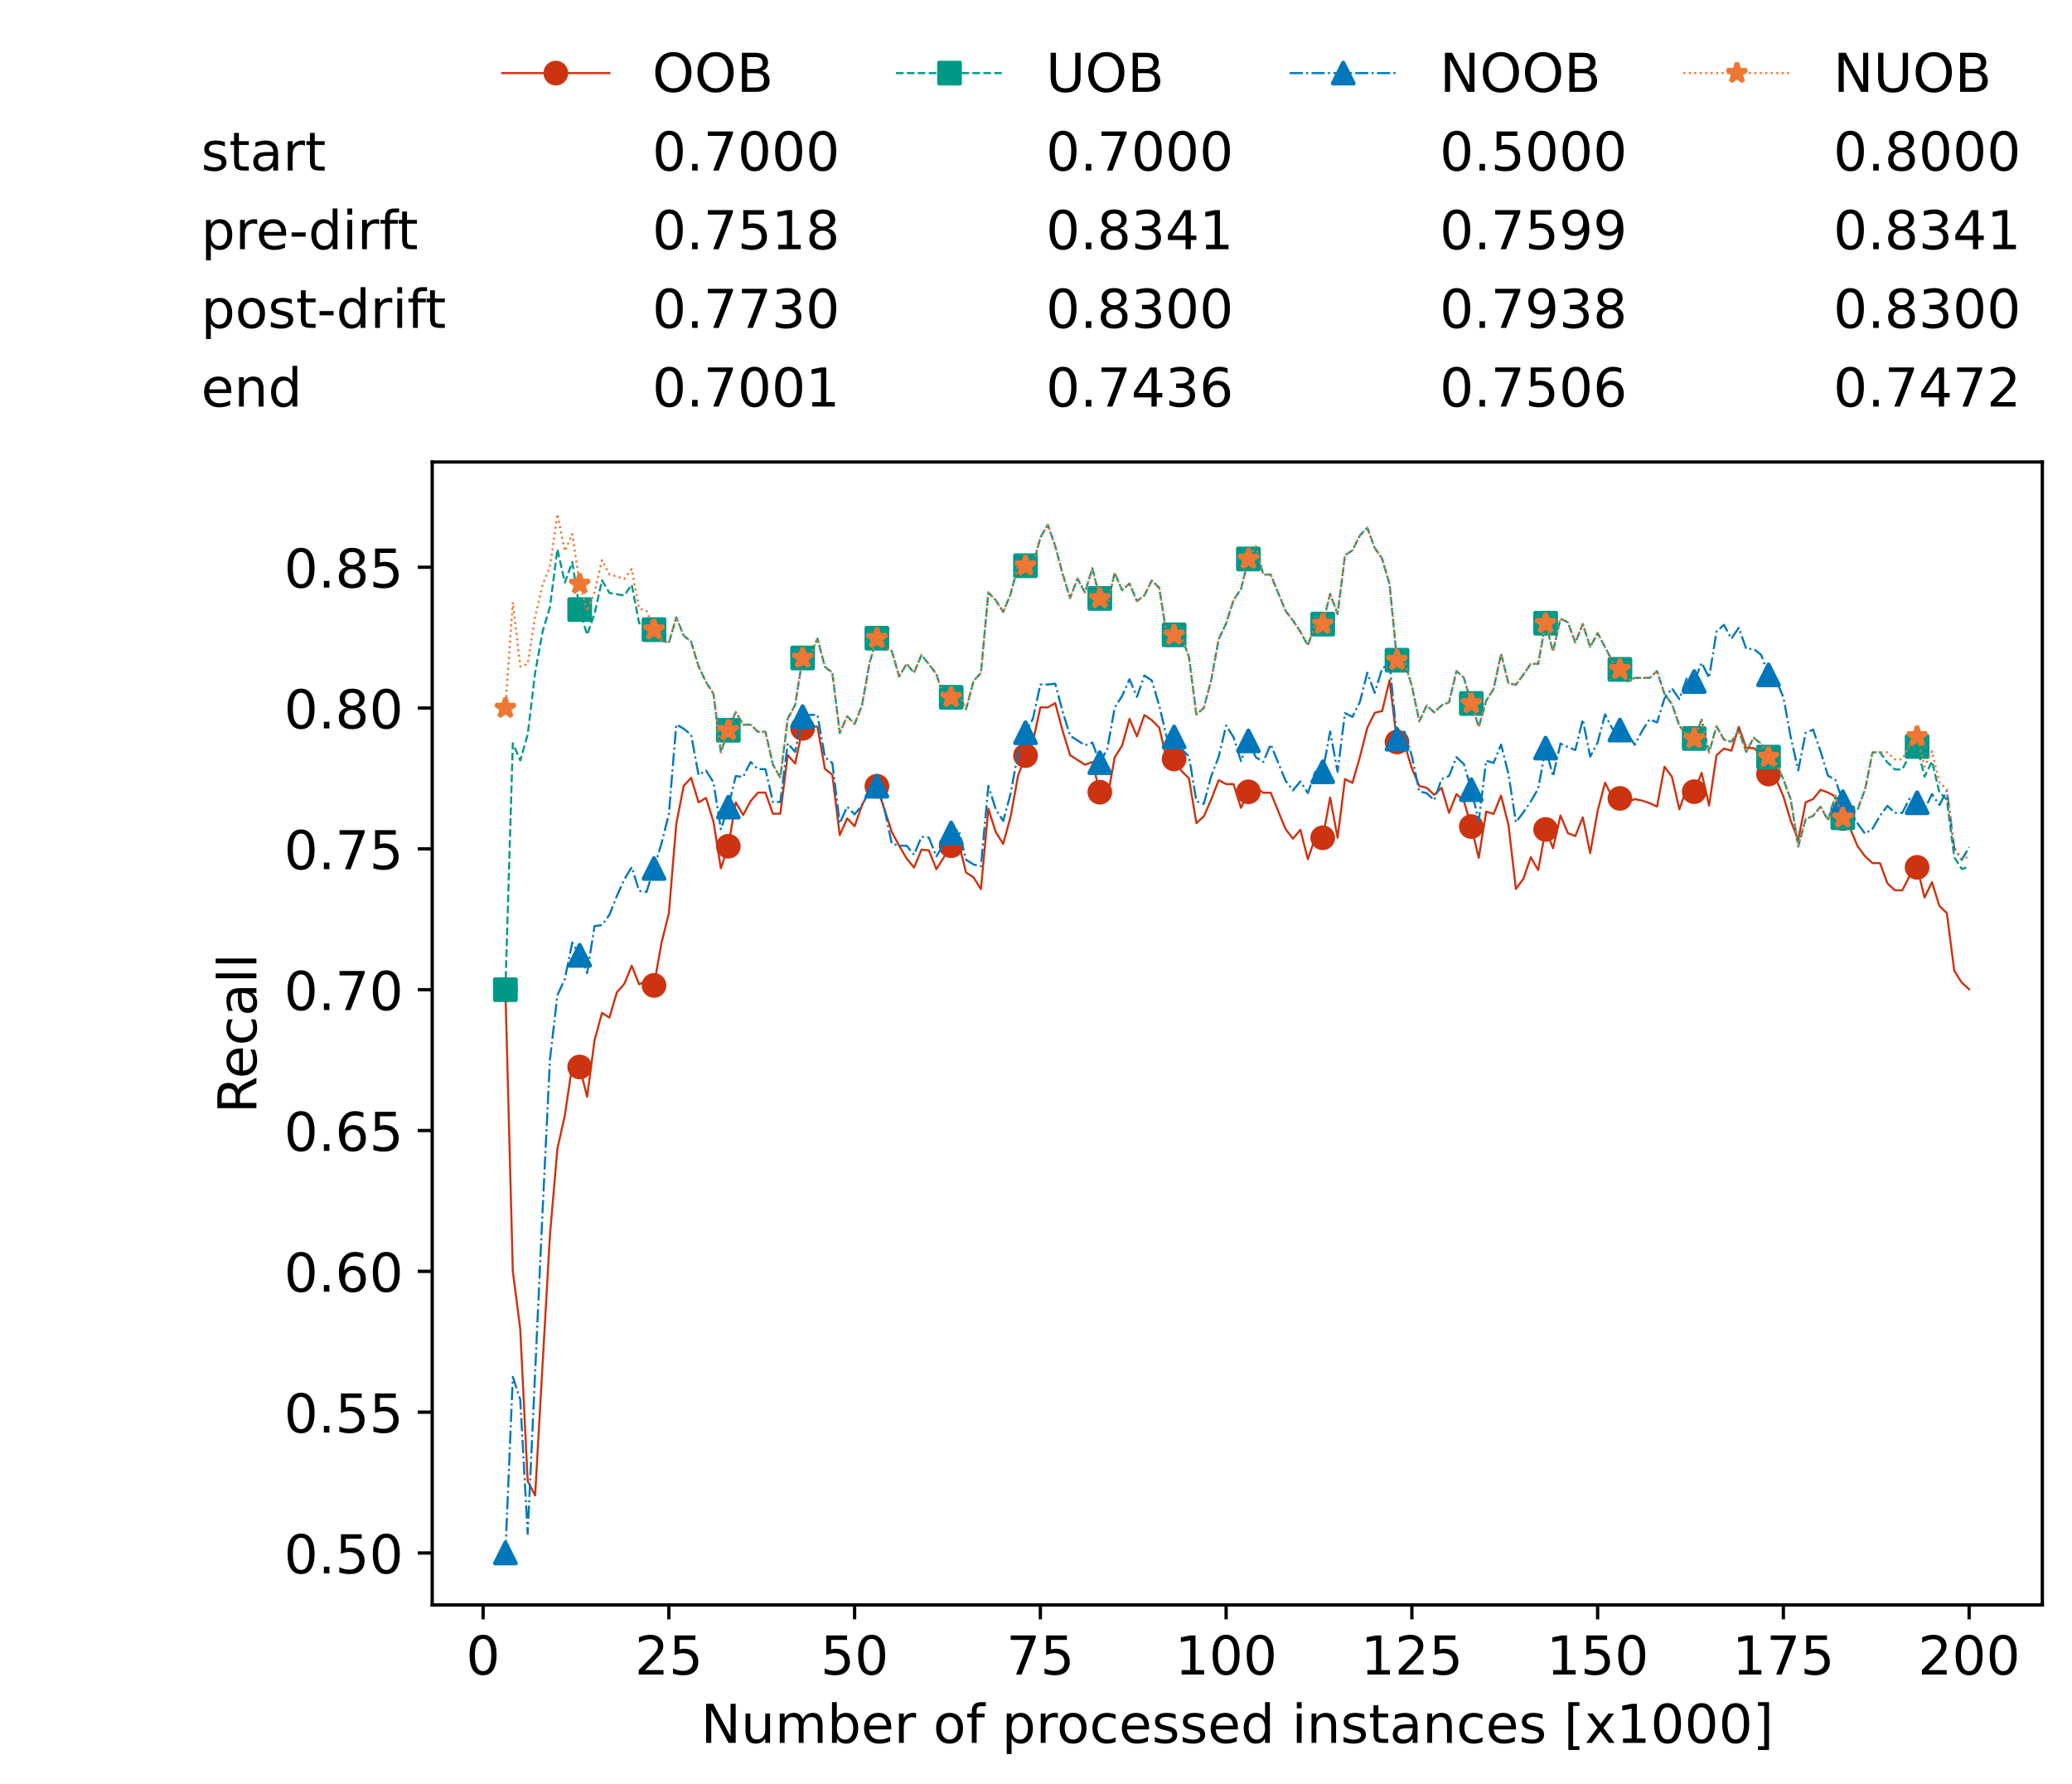 <?xml version="1.0" encoding="utf-8" standalone="no"?>
<!DOCTYPE svg PUBLIC "-//W3C//DTD SVG 1.1//EN"
  "http://www.w3.org/Graphics/SVG/1.1/DTD/svg11.dtd">
<!-- Created with matplotlib (https://matplotlib.org/) -->
<svg height="432.615pt" version="1.1" viewBox="0 0 502.65 432.615" width="502.65pt" xmlns="http://www.w3.org/2000/svg" xmlns:xlink="http://www.w3.org/1999/xlink">
 <defs>
  <style type="text/css">*{stroke-linecap:butt;stroke-linejoin:round;}</style>
 </defs>
 <g id="figure_1">
  <g id="patch_1">
   <path d="M 0 432.615 
L 502.65 432.615 
L 502.65 0 
L 0 0 
z
" style="fill:#ffffff;"/>
  </g>
  <g id="axes_1">
   <g id="patch_2">
    <path d="M 104.85 389.252 
L 495.45 389.252 
L 495.45 112.052 
L 104.85 112.052 
z
" style="fill:#ffffff;"/>
   </g>
   <g id="matplotlib.axis_1">
    <g id="xtick_1">
     <g id="line2d_1">
      <defs>
       <path d="M 0 0 
L 0 3.5 
" id="m74313e72e2" style="stroke:#000000;stroke-width:0.8;"/>
      </defs>
      <g>
       <use style="stroke:#000000;stroke-width:0.8;" x="117.197" xlink:href="#m74313e72e2" y="389.252"/>
      </g>
     </g>
     <g id="text_1">
      <!-- 0 -->
      <g transform="translate(113.061 406.13)scale(0.13 -0.13)">
       <defs>
        <path d="M 31.781 66.406 
Q 24.172 66.406 20.328 58.906 
Q 16.5 51.422 16.5 36.375 
Q 16.5 21.391 20.328 13.891 
Q 24.172 6.391 31.781 6.391 
Q 39.453 6.391 43.281 13.891 
Q 47.125 21.391 47.125 36.375 
Q 47.125 51.422 43.281 58.906 
Q 39.453 66.406 31.781 66.406 
z
M 31.781 74.219 
Q 44.047 74.219 50.516 64.516 
Q 56.984 54.828 56.984 36.375 
Q 56.984 17.969 50.516 8.266 
Q 44.047 -1.422 31.781 -1.422 
Q 19.531 -1.422 13.062 8.266 
Q 6.594 17.969 6.594 36.375 
Q 6.594 54.828 13.062 64.516 
Q 19.531 74.219 31.781 74.219 
z
" id="DejaVuSans-48"/>
       </defs>
       <use xlink:href="#DejaVuSans-48"/>
      </g>
     </g>
    </g>
    <g id="xtick_2">
     <g id="line2d_2">
      <g>
       <use style="stroke:#000000;stroke-width:0.8;" x="162.259" xlink:href="#m74313e72e2" y="389.252"/>
      </g>
     </g>
     <g id="text_2">
      <!-- 25 -->
      <g transform="translate(153.988 406.13)scale(0.13 -0.13)">
       <defs>
        <path d="M 19.188 8.297 
L 53.609 8.297 
L 53.609 0 
L 7.328 0 
L 7.328 8.297 
Q 12.938 14.109 22.625 23.891 
Q 32.328 33.688 34.812 36.531 
Q 39.547 41.844 41.422 45.531 
Q 43.312 49.219 43.312 52.781 
Q 43.312 58.594 39.234 62.25 
Q 35.156 65.922 28.609 65.922 
Q 23.969 65.922 18.812 64.312 
Q 13.672 62.703 7.812 59.422 
L 7.812 69.391 
Q 13.766 71.781 18.938 73 
Q 24.125 74.219 28.422 74.219 
Q 39.75 74.219 46.484 68.547 
Q 53.219 62.891 53.219 53.422 
Q 53.219 48.922 51.531 44.891 
Q 49.859 40.875 45.406 35.406 
Q 44.188 33.984 37.641 27.219 
Q 31.109 20.453 19.188 8.297 
z
" id="DejaVuSans-50"/>
        <path d="M 10.797 72.906 
L 49.516 72.906 
L 49.516 64.594 
L 19.828 64.594 
L 19.828 46.734 
Q 21.969 47.469 24.109 47.828 
Q 26.266 48.188 28.422 48.188 
Q 40.625 48.188 47.75 41.5 
Q 54.891 34.812 54.891 23.391 
Q 54.891 11.625 47.562 5.094 
Q 40.234 -1.422 26.906 -1.422 
Q 22.312 -1.422 17.547 -0.641 
Q 12.797 0.141 7.719 1.703 
L 7.719 11.625 
Q 12.109 9.234 16.797 8.062 
Q 21.484 6.891 26.703 6.891 
Q 35.156 6.891 40.078 11.328 
Q 45.016 15.766 45.016 23.391 
Q 45.016 31 40.078 35.438 
Q 35.156 39.891 26.703 39.891 
Q 22.75 39.891 18.812 39.016 
Q 14.891 38.141 10.797 36.281 
z
" id="DejaVuSans-53"/>
       </defs>
       <use xlink:href="#DejaVuSans-50"/>
       <use x="63.623" xlink:href="#DejaVuSans-53"/>
      </g>
     </g>
    </g>
    <g id="xtick_3">
     <g id="line2d_3">
      <g>
       <use style="stroke:#000000;stroke-width:0.8;" x="207.322" xlink:href="#m74313e72e2" y="389.252"/>
      </g>
     </g>
     <g id="text_3">
      <!-- 50 -->
      <g transform="translate(199.05 406.13)scale(0.13 -0.13)">
       <use xlink:href="#DejaVuSans-53"/>
       <use x="63.623" xlink:href="#DejaVuSans-48"/>
      </g>
     </g>
    </g>
    <g id="xtick_4">
     <g id="line2d_4">
      <g>
       <use style="stroke:#000000;stroke-width:0.8;" x="252.384" xlink:href="#m74313e72e2" y="389.252"/>
      </g>
     </g>
     <g id="text_4">
      <!-- 75 -->
      <g transform="translate(244.113 406.13)scale(0.13 -0.13)">
       <defs>
        <path d="M 8.203 72.906 
L 55.078 72.906 
L 55.078 68.703 
L 28.609 0 
L 18.312 0 
L 43.219 64.594 
L 8.203 64.594 
z
" id="DejaVuSans-55"/>
       </defs>
       <use xlink:href="#DejaVuSans-55"/>
       <use x="63.623" xlink:href="#DejaVuSans-53"/>
      </g>
     </g>
    </g>
    <g id="xtick_5">
     <g id="line2d_5">
      <g>
       <use style="stroke:#000000;stroke-width:0.8;" x="297.446" xlink:href="#m74313e72e2" y="389.252"/>
      </g>
     </g>
     <g id="text_5">
      <!-- 100 -->
      <g transform="translate(285.039 406.13)scale(0.13 -0.13)">
       <defs>
        <path d="M 12.406 8.297 
L 28.516 8.297 
L 28.516 63.922 
L 10.984 60.406 
L 10.984 69.391 
L 28.422 72.906 
L 38.281 72.906 
L 38.281 8.297 
L 54.391 8.297 
L 54.391 0 
L 12.406 0 
z
" id="DejaVuSans-49"/>
       </defs>
       <use xlink:href="#DejaVuSans-49"/>
       <use x="63.623" xlink:href="#DejaVuSans-48"/>
       <use x="127.246" xlink:href="#DejaVuSans-48"/>
      </g>
     </g>
    </g>
    <g id="xtick_6">
     <g id="line2d_6">
      <g>
       <use style="stroke:#000000;stroke-width:0.8;" x="342.509" xlink:href="#m74313e72e2" y="389.252"/>
      </g>
     </g>
     <g id="text_6">
      <!-- 125 -->
      <g transform="translate(330.102 406.13)scale(0.13 -0.13)">
       <use xlink:href="#DejaVuSans-49"/>
       <use x="63.623" xlink:href="#DejaVuSans-50"/>
       <use x="127.246" xlink:href="#DejaVuSans-53"/>
      </g>
     </g>
    </g>
    <g id="xtick_7">
     <g id="line2d_7">
      <g>
       <use style="stroke:#000000;stroke-width:0.8;" x="387.571" xlink:href="#m74313e72e2" y="389.252"/>
      </g>
     </g>
     <g id="text_7">
      <!-- 150 -->
      <g transform="translate(375.164 406.13)scale(0.13 -0.13)">
       <use xlink:href="#DejaVuSans-49"/>
       <use x="63.623" xlink:href="#DejaVuSans-53"/>
       <use x="127.246" xlink:href="#DejaVuSans-48"/>
      </g>
     </g>
    </g>
    <g id="xtick_8">
     <g id="line2d_8">
      <g>
       <use style="stroke:#000000;stroke-width:0.8;" x="432.633" xlink:href="#m74313e72e2" y="389.252"/>
      </g>
     </g>
     <g id="text_8">
      <!-- 175 -->
      <g transform="translate(420.226 406.13)scale(0.13 -0.13)">
       <use xlink:href="#DejaVuSans-49"/>
       <use x="63.623" xlink:href="#DejaVuSans-55"/>
       <use x="127.246" xlink:href="#DejaVuSans-53"/>
      </g>
     </g>
    </g>
    <g id="xtick_9">
     <g id="line2d_9">
      <g>
       <use style="stroke:#000000;stroke-width:0.8;" x="477.695" xlink:href="#m74313e72e2" y="389.252"/>
      </g>
     </g>
     <g id="text_9">
      <!-- 200 -->
      <g transform="translate(465.289 406.13)scale(0.13 -0.13)">
       <use xlink:href="#DejaVuSans-50"/>
       <use x="63.623" xlink:href="#DejaVuSans-48"/>
       <use x="127.246" xlink:href="#DejaVuSans-48"/>
      </g>
     </g>
    </g>
    <g id="text_10">
     <!-- Number of processed instances [x1000] -->
     <g transform="translate(170.025 422.711)scale(0.13 -0.13)">
      <defs>
       <path d="M 9.812 72.906 
L 23.094 72.906 
L 55.422 11.922 
L 55.422 72.906 
L 64.984 72.906 
L 64.984 0 
L 51.703 0 
L 19.391 60.984 
L 19.391 0 
L 9.812 0 
z
" id="DejaVuSans-78"/>
       <path d="M 8.5 21.578 
L 8.5 54.688 
L 17.484 54.688 
L 17.484 21.922 
Q 17.484 14.156 20.5 10.266 
Q 23.531 6.391 29.594 6.391 
Q 36.859 6.391 41.078 11.031 
Q 45.312 15.672 45.312 23.688 
L 45.312 54.688 
L 54.297 54.688 
L 54.297 0 
L 45.312 0 
L 45.312 8.406 
Q 42.047 3.422 37.719 1 
Q 33.406 -1.422 27.688 -1.422 
Q 18.266 -1.422 13.375 4.438 
Q 8.5 10.297 8.5 21.578 
z
M 31.109 56 
z
" id="DejaVuSans-117"/>
       <path d="M 52 44.188 
Q 55.375 50.25 60.062 53.125 
Q 64.75 56 71.094 56 
Q 79.641 56 84.281 50.016 
Q 88.922 44.047 88.922 33.016 
L 88.922 0 
L 79.891 0 
L 79.891 32.719 
Q 79.891 40.578 77.094 44.375 
Q 74.312 48.188 68.609 48.188 
Q 61.625 48.188 57.562 43.547 
Q 53.516 38.922 53.516 30.906 
L 53.516 0 
L 44.484 0 
L 44.484 32.719 
Q 44.484 40.625 41.703 44.406 
Q 38.922 48.188 33.109 48.188 
Q 26.219 48.188 22.156 43.531 
Q 18.109 38.875 18.109 30.906 
L 18.109 0 
L 9.078 0 
L 9.078 54.688 
L 18.109 54.688 
L 18.109 46.188 
Q 21.188 51.219 25.484 53.609 
Q 29.781 56 35.688 56 
Q 41.656 56 45.828 52.969 
Q 50 49.953 52 44.188 
z
" id="DejaVuSans-109"/>
       <path d="M 48.688 27.297 
Q 48.688 37.203 44.609 42.844 
Q 40.531 48.484 33.406 48.484 
Q 26.266 48.484 22.188 42.844 
Q 18.109 37.203 18.109 27.297 
Q 18.109 17.391 22.188 11.75 
Q 26.266 6.109 33.406 6.109 
Q 40.531 6.109 44.609 11.75 
Q 48.688 17.391 48.688 27.297 
z
M 18.109 46.391 
Q 20.953 51.266 25.266 53.625 
Q 29.594 56 35.594 56 
Q 45.562 56 51.781 48.094 
Q 58.016 40.188 58.016 27.297 
Q 58.016 14.406 51.781 6.484 
Q 45.562 -1.422 35.594 -1.422 
Q 29.594 -1.422 25.266 0.953 
Q 20.953 3.328 18.109 8.203 
L 18.109 0 
L 9.078 0 
L 9.078 75.984 
L 18.109 75.984 
z
" id="DejaVuSans-98"/>
       <path d="M 56.203 29.594 
L 56.203 25.203 
L 14.891 25.203 
Q 15.484 15.922 20.484 11.062 
Q 25.484 6.203 34.422 6.203 
Q 39.594 6.203 44.453 7.469 
Q 49.312 8.734 54.109 11.281 
L 54.109 2.781 
Q 49.266 0.734 44.188 -0.344 
Q 39.109 -1.422 33.891 -1.422 
Q 20.797 -1.422 13.156 6.188 
Q 5.516 13.812 5.516 26.812 
Q 5.516 40.234 12.766 48.109 
Q 20.016 56 32.328 56 
Q 43.359 56 49.781 48.891 
Q 56.203 41.797 56.203 29.594 
z
M 47.219 32.234 
Q 47.125 39.594 43.094 43.984 
Q 39.062 48.391 32.422 48.391 
Q 24.906 48.391 20.391 44.141 
Q 15.875 39.891 15.188 32.172 
z
" id="DejaVuSans-101"/>
       <path d="M 41.109 46.297 
Q 39.594 47.172 37.812 47.578 
Q 36.031 48 33.891 48 
Q 26.266 48 22.188 43.047 
Q 18.109 38.094 18.109 28.812 
L 18.109 0 
L 9.078 0 
L 9.078 54.688 
L 18.109 54.688 
L 18.109 46.188 
Q 20.953 51.172 25.484 53.578 
Q 30.031 56 36.531 56 
Q 37.453 56 38.578 55.875 
Q 39.703 55.766 41.062 55.516 
z
" id="DejaVuSans-114"/>
       <path id="DejaVuSans-32"/>
       <path d="M 30.609 48.391 
Q 23.391 48.391 19.188 42.75 
Q 14.984 37.109 14.984 27.297 
Q 14.984 17.484 19.156 11.844 
Q 23.344 6.203 30.609 6.203 
Q 37.797 6.203 41.984 11.859 
Q 46.188 17.531 46.188 27.297 
Q 46.188 37.016 41.984 42.703 
Q 37.797 48.391 30.609 48.391 
z
M 30.609 56 
Q 42.328 56 49.016 48.375 
Q 55.719 40.766 55.719 27.297 
Q 55.719 13.875 49.016 6.219 
Q 42.328 -1.422 30.609 -1.422 
Q 18.844 -1.422 12.172 6.219 
Q 5.516 13.875 5.516 27.297 
Q 5.516 40.766 12.172 48.375 
Q 18.844 56 30.609 56 
z
" id="DejaVuSans-111"/>
       <path d="M 37.109 75.984 
L 37.109 68.5 
L 28.516 68.5 
Q 23.688 68.5 21.797 66.547 
Q 19.922 64.594 19.922 59.516 
L 19.922 54.688 
L 34.719 54.688 
L 34.719 47.703 
L 19.922 47.703 
L 19.922 0 
L 10.891 0 
L 10.891 47.703 
L 2.297 47.703 
L 2.297 54.688 
L 10.891 54.688 
L 10.891 58.5 
Q 10.891 67.625 15.141 71.797 
Q 19.391 75.984 28.609 75.984 
z
" id="DejaVuSans-102"/>
       <path d="M 18.109 8.203 
L 18.109 -20.797 
L 9.078 -20.797 
L 9.078 54.688 
L 18.109 54.688 
L 18.109 46.391 
Q 20.953 51.266 25.266 53.625 
Q 29.594 56 35.594 56 
Q 45.562 56 51.781 48.094 
Q 58.016 40.188 58.016 27.297 
Q 58.016 14.406 51.781 6.484 
Q 45.562 -1.422 35.594 -1.422 
Q 29.594 -1.422 25.266 0.953 
Q 20.953 3.328 18.109 8.203 
z
M 48.688 27.297 
Q 48.688 37.203 44.609 42.844 
Q 40.531 48.484 33.406 48.484 
Q 26.266 48.484 22.188 42.844 
Q 18.109 37.203 18.109 27.297 
Q 18.109 17.391 22.188 11.75 
Q 26.266 6.109 33.406 6.109 
Q 40.531 6.109 44.609 11.75 
Q 48.688 17.391 48.688 27.297 
z
" id="DejaVuSans-112"/>
       <path d="M 48.781 52.594 
L 48.781 44.188 
Q 44.969 46.297 41.141 47.344 
Q 37.312 48.391 33.406 48.391 
Q 24.656 48.391 19.812 42.844 
Q 14.984 37.312 14.984 27.297 
Q 14.984 17.281 19.812 11.734 
Q 24.656 6.203 33.406 6.203 
Q 37.312 6.203 41.141 7.25 
Q 44.969 8.297 48.781 10.406 
L 48.781 2.094 
Q 45.016 0.344 40.984 -0.531 
Q 36.969 -1.422 32.422 -1.422 
Q 20.062 -1.422 12.781 6.344 
Q 5.516 14.109 5.516 27.297 
Q 5.516 40.672 12.859 48.328 
Q 20.219 56 33.016 56 
Q 37.156 56 41.109 55.141 
Q 45.062 54.297 48.781 52.594 
z
" id="DejaVuSans-99"/>
       <path d="M 44.281 53.078 
L 44.281 44.578 
Q 40.484 46.531 36.375 47.5 
Q 32.281 48.484 27.875 48.484 
Q 21.188 48.484 17.844 46.438 
Q 14.5 44.391 14.5 40.281 
Q 14.5 37.156 16.891 35.375 
Q 19.281 33.594 26.516 31.984 
L 29.594 31.297 
Q 39.156 29.25 43.188 25.516 
Q 47.219 21.781 47.219 15.094 
Q 47.219 7.469 41.188 3.016 
Q 35.156 -1.422 24.609 -1.422 
Q 20.219 -1.422 15.453 -0.562 
Q 10.688 0.297 5.422 2 
L 5.422 11.281 
Q 10.406 8.688 15.234 7.391 
Q 20.062 6.109 24.812 6.109 
Q 31.156 6.109 34.562 8.281 
Q 37.984 10.453 37.984 14.406 
Q 37.984 18.062 35.516 20.016 
Q 33.062 21.969 24.703 23.781 
L 21.578 24.516 
Q 13.234 26.266 9.516 29.906 
Q 5.812 33.547 5.812 39.891 
Q 5.812 47.609 11.281 51.797 
Q 16.75 56 26.812 56 
Q 31.781 56 36.172 55.266 
Q 40.578 54.547 44.281 53.078 
z
" id="DejaVuSans-115"/>
       <path d="M 45.406 46.391 
L 45.406 75.984 
L 54.391 75.984 
L 54.391 0 
L 45.406 0 
L 45.406 8.203 
Q 42.578 3.328 38.25 0.953 
Q 33.938 -1.422 27.875 -1.422 
Q 17.969 -1.422 11.734 6.484 
Q 5.516 14.406 5.516 27.297 
Q 5.516 40.188 11.734 48.094 
Q 17.969 56 27.875 56 
Q 33.938 56 38.25 53.625 
Q 42.578 51.266 45.406 46.391 
z
M 14.797 27.297 
Q 14.797 17.391 18.875 11.75 
Q 22.953 6.109 30.078 6.109 
Q 37.203 6.109 41.297 11.75 
Q 45.406 17.391 45.406 27.297 
Q 45.406 37.203 41.297 42.844 
Q 37.203 48.484 30.078 48.484 
Q 22.953 48.484 18.875 42.844 
Q 14.797 37.203 14.797 27.297 
z
" id="DejaVuSans-100"/>
       <path d="M 9.422 54.688 
L 18.406 54.688 
L 18.406 0 
L 9.422 0 
z
M 9.422 75.984 
L 18.406 75.984 
L 18.406 64.594 
L 9.422 64.594 
z
" id="DejaVuSans-105"/>
       <path d="M 54.891 33.016 
L 54.891 0 
L 45.906 0 
L 45.906 32.719 
Q 45.906 40.484 42.875 44.328 
Q 39.844 48.188 33.797 48.188 
Q 26.516 48.188 22.312 43.547 
Q 18.109 38.922 18.109 30.906 
L 18.109 0 
L 9.078 0 
L 9.078 54.688 
L 18.109 54.688 
L 18.109 46.188 
Q 21.344 51.125 25.703 53.562 
Q 30.078 56 35.797 56 
Q 45.219 56 50.047 50.172 
Q 54.891 44.344 54.891 33.016 
z
" id="DejaVuSans-110"/>
       <path d="M 18.312 70.219 
L 18.312 54.688 
L 36.812 54.688 
L 36.812 47.703 
L 18.312 47.703 
L 18.312 18.016 
Q 18.312 11.328 20.141 9.422 
Q 21.969 7.516 27.594 7.516 
L 36.812 7.516 
L 36.812 0 
L 27.594 0 
Q 17.188 0 13.234 3.875 
Q 9.281 7.766 9.281 18.016 
L 9.281 47.703 
L 2.688 47.703 
L 2.688 54.688 
L 9.281 54.688 
L 9.281 70.219 
z
" id="DejaVuSans-116"/>
       <path d="M 34.281 27.484 
Q 23.391 27.484 19.188 25 
Q 14.984 22.516 14.984 16.5 
Q 14.984 11.719 18.141 8.906 
Q 21.297 6.109 26.703 6.109 
Q 34.188 6.109 38.703 11.406 
Q 43.219 16.703 43.219 25.484 
L 43.219 27.484 
z
M 52.203 31.203 
L 52.203 0 
L 43.219 0 
L 43.219 8.297 
Q 40.141 3.328 35.547 0.953 
Q 30.953 -1.422 24.312 -1.422 
Q 15.922 -1.422 10.953 3.297 
Q 6 8.016 6 15.922 
Q 6 25.141 12.172 29.828 
Q 18.359 34.516 30.609 34.516 
L 43.219 34.516 
L 43.219 35.406 
Q 43.219 41.609 39.141 45 
Q 35.062 48.391 27.688 48.391 
Q 23 48.391 18.547 47.266 
Q 14.109 46.141 10.016 43.891 
L 10.016 52.203 
Q 14.938 54.109 19.578 55.047 
Q 24.219 56 28.609 56 
Q 40.484 56 46.344 49.844 
Q 52.203 43.703 52.203 31.203 
z
" id="DejaVuSans-97"/>
       <path d="M 8.594 75.984 
L 29.297 75.984 
L 29.297 69 
L 17.578 69 
L 17.578 -6.203 
L 29.297 -6.203 
L 29.297 -13.188 
L 8.594 -13.188 
z
" id="DejaVuSans-91"/>
       <path d="M 54.891 54.688 
L 35.109 28.078 
L 55.906 0 
L 45.312 0 
L 29.391 21.484 
L 13.484 0 
L 2.875 0 
L 24.125 28.609 
L 4.688 54.688 
L 15.281 54.688 
L 29.781 35.203 
L 44.281 54.688 
z
" id="DejaVuSans-120"/>
       <path d="M 30.422 75.984 
L 30.422 -13.188 
L 9.719 -13.188 
L 9.719 -6.203 
L 21.391 -6.203 
L 21.391 69 
L 9.719 69 
L 9.719 75.984 
z
" id="DejaVuSans-93"/>
      </defs>
      <use xlink:href="#DejaVuSans-78"/>
      <use x="74.805" xlink:href="#DejaVuSans-117"/>
      <use x="138.184" xlink:href="#DejaVuSans-109"/>
      <use x="235.596" xlink:href="#DejaVuSans-98"/>
      <use x="299.072" xlink:href="#DejaVuSans-101"/>
      <use x="360.596" xlink:href="#DejaVuSans-114"/>
      <use x="401.709" xlink:href="#DejaVuSans-32"/>
      <use x="433.496" xlink:href="#DejaVuSans-111"/>
      <use x="494.678" xlink:href="#DejaVuSans-102"/>
      <use x="529.883" xlink:href="#DejaVuSans-32"/>
      <use x="561.67" xlink:href="#DejaVuSans-112"/>
      <use x="625.146" xlink:href="#DejaVuSans-114"/>
      <use x="664.01" xlink:href="#DejaVuSans-111"/>
      <use x="725.191" xlink:href="#DejaVuSans-99"/>
      <use x="780.172" xlink:href="#DejaVuSans-101"/>
      <use x="841.695" xlink:href="#DejaVuSans-115"/>
      <use x="893.795" xlink:href="#DejaVuSans-115"/>
      <use x="945.895" xlink:href="#DejaVuSans-101"/>
      <use x="1007.418" xlink:href="#DejaVuSans-100"/>
      <use x="1070.895" xlink:href="#DejaVuSans-32"/>
      <use x="1102.682" xlink:href="#DejaVuSans-105"/>
      <use x="1130.465" xlink:href="#DejaVuSans-110"/>
      <use x="1193.844" xlink:href="#DejaVuSans-115"/>
      <use x="1245.943" xlink:href="#DejaVuSans-116"/>
      <use x="1285.152" xlink:href="#DejaVuSans-97"/>
      <use x="1346.432" xlink:href="#DejaVuSans-110"/>
      <use x="1409.811" xlink:href="#DejaVuSans-99"/>
      <use x="1464.791" xlink:href="#DejaVuSans-101"/>
      <use x="1526.314" xlink:href="#DejaVuSans-115"/>
      <use x="1578.414" xlink:href="#DejaVuSans-32"/>
      <use x="1610.201" xlink:href="#DejaVuSans-91"/>
      <use x="1649.215" xlink:href="#DejaVuSans-120"/>
      <use x="1708.395" xlink:href="#DejaVuSans-49"/>
      <use x="1772.018" xlink:href="#DejaVuSans-48"/>
      <use x="1835.641" xlink:href="#DejaVuSans-48"/>
      <use x="1899.264" xlink:href="#DejaVuSans-48"/>
      <use x="1962.887" xlink:href="#DejaVuSans-93"/>
     </g>
    </g>
   </g>
   <g id="matplotlib.axis_2">
    <g id="ytick_1">
     <g id="line2d_10">
      <defs>
       <path d="M 0 0 
L -3.5 0 
" id="m116b256f05" style="stroke:#000000;stroke-width:0.8;"/>
      </defs>
      <g>
       <use style="stroke:#000000;stroke-width:0.8;" x="104.85" xlink:href="#m116b256f05" y="376.652"/>
      </g>
     </g>
     <g id="text_11">
      <!-- 0.50 -->
      <g transform="translate(68.905 381.591)scale(0.13 -0.13)">
       <defs>
        <path d="M 10.688 12.406 
L 21 12.406 
L 21 0 
L 10.688 0 
z
" id="DejaVuSans-46"/>
       </defs>
       <use xlink:href="#DejaVuSans-48"/>
       <use x="63.623" xlink:href="#DejaVuSans-46"/>
       <use x="95.41" xlink:href="#DejaVuSans-53"/>
       <use x="159.033" xlink:href="#DejaVuSans-48"/>
      </g>
     </g>
    </g>
    <g id="ytick_2">
     <g id="line2d_11">
      <g>
       <use style="stroke:#000000;stroke-width:0.8;" x="104.85" xlink:href="#m116b256f05" y="342.497"/>
      </g>
     </g>
     <g id="text_12">
      <!-- 0.55 -->
      <g transform="translate(68.905 347.436)scale(0.13 -0.13)">
       <use xlink:href="#DejaVuSans-48"/>
       <use x="63.623" xlink:href="#DejaVuSans-46"/>
       <use x="95.41" xlink:href="#DejaVuSans-53"/>
       <use x="159.033" xlink:href="#DejaVuSans-53"/>
      </g>
     </g>
    </g>
    <g id="ytick_3">
     <g id="line2d_12">
      <g>
       <use style="stroke:#000000;stroke-width:0.8;" x="104.85" xlink:href="#m116b256f05" y="308.343"/>
      </g>
     </g>
     <g id="text_13">
      <!-- 0.60 -->
      <g transform="translate(68.905 313.282)scale(0.13 -0.13)">
       <defs>
        <path d="M 33.016 40.375 
Q 26.375 40.375 22.484 35.828 
Q 18.609 31.297 18.609 23.391 
Q 18.609 15.531 22.484 10.953 
Q 26.375 6.391 33.016 6.391 
Q 39.656 6.391 43.531 10.953 
Q 47.406 15.531 47.406 23.391 
Q 47.406 31.297 43.531 35.828 
Q 39.656 40.375 33.016 40.375 
z
M 52.594 71.297 
L 52.594 62.312 
Q 48.875 64.062 45.094 64.984 
Q 41.312 65.922 37.594 65.922 
Q 27.828 65.922 22.672 59.328 
Q 17.531 52.734 16.797 39.406 
Q 19.672 43.656 24.016 45.922 
Q 28.375 48.188 33.594 48.188 
Q 44.578 48.188 50.953 41.516 
Q 57.328 34.859 57.328 23.391 
Q 57.328 12.156 50.688 5.359 
Q 44.047 -1.422 33.016 -1.422 
Q 20.359 -1.422 13.672 8.266 
Q 6.984 17.969 6.984 36.375 
Q 6.984 53.656 15.188 63.938 
Q 23.391 74.219 37.203 74.219 
Q 40.922 74.219 44.703 73.484 
Q 48.484 72.75 52.594 71.297 
z
" id="DejaVuSans-54"/>
       </defs>
       <use xlink:href="#DejaVuSans-48"/>
       <use x="63.623" xlink:href="#DejaVuSans-46"/>
       <use x="95.41" xlink:href="#DejaVuSans-54"/>
       <use x="159.033" xlink:href="#DejaVuSans-48"/>
      </g>
     </g>
    </g>
    <g id="ytick_4">
     <g id="line2d_13">
      <g>
       <use style="stroke:#000000;stroke-width:0.8;" x="104.85" xlink:href="#m116b256f05" y="274.189"/>
      </g>
     </g>
     <g id="text_14">
      <!-- 0.65 -->
      <g transform="translate(68.905 279.128)scale(0.13 -0.13)">
       <use xlink:href="#DejaVuSans-48"/>
       <use x="63.623" xlink:href="#DejaVuSans-46"/>
       <use x="95.41" xlink:href="#DejaVuSans-54"/>
       <use x="159.033" xlink:href="#DejaVuSans-53"/>
      </g>
     </g>
    </g>
    <g id="ytick_5">
     <g id="line2d_14">
      <g>
       <use style="stroke:#000000;stroke-width:0.8;" x="104.85" xlink:href="#m116b256f05" y="240.034"/>
      </g>
     </g>
     <g id="text_15">
      <!-- 0.70 -->
      <g transform="translate(68.905 244.973)scale(0.13 -0.13)">
       <use xlink:href="#DejaVuSans-48"/>
       <use x="63.623" xlink:href="#DejaVuSans-46"/>
       <use x="95.41" xlink:href="#DejaVuSans-55"/>
       <use x="159.033" xlink:href="#DejaVuSans-48"/>
      </g>
     </g>
    </g>
    <g id="ytick_6">
     <g id="line2d_15">
      <g>
       <use style="stroke:#000000;stroke-width:0.8;" x="104.85" xlink:href="#m116b256f05" y="205.88"/>
      </g>
     </g>
     <g id="text_16">
      <!-- 0.75 -->
      <g transform="translate(68.905 210.819)scale(0.13 -0.13)">
       <use xlink:href="#DejaVuSans-48"/>
       <use x="63.623" xlink:href="#DejaVuSans-46"/>
       <use x="95.41" xlink:href="#DejaVuSans-55"/>
       <use x="159.033" xlink:href="#DejaVuSans-53"/>
      </g>
     </g>
    </g>
    <g id="ytick_7">
     <g id="line2d_16">
      <g>
       <use style="stroke:#000000;stroke-width:0.8;" x="104.85" xlink:href="#m116b256f05" y="171.725"/>
      </g>
     </g>
     <g id="text_17">
      <!-- 0.80 -->
      <g transform="translate(68.905 176.664)scale(0.13 -0.13)">
       <defs>
        <path d="M 31.781 34.625 
Q 24.75 34.625 20.719 30.859 
Q 16.703 27.094 16.703 20.516 
Q 16.703 13.922 20.719 10.156 
Q 24.75 6.391 31.781 6.391 
Q 38.812 6.391 42.859 10.172 
Q 46.922 13.969 46.922 20.516 
Q 46.922 27.094 42.891 30.859 
Q 38.875 34.625 31.781 34.625 
z
M 21.922 38.812 
Q 15.578 40.375 12.031 44.719 
Q 8.5 49.078 8.5 55.328 
Q 8.5 64.062 14.719 69.141 
Q 20.953 74.219 31.781 74.219 
Q 42.672 74.219 48.875 69.141 
Q 55.078 64.062 55.078 55.328 
Q 55.078 49.078 51.531 44.719 
Q 48 40.375 41.703 38.812 
Q 48.828 37.156 52.797 32.312 
Q 56.781 27.484 56.781 20.516 
Q 56.781 9.906 50.312 4.234 
Q 43.844 -1.422 31.781 -1.422 
Q 19.734 -1.422 13.25 4.234 
Q 6.781 9.906 6.781 20.516 
Q 6.781 27.484 10.781 32.312 
Q 14.797 37.156 21.922 38.812 
z
M 18.312 54.391 
Q 18.312 48.734 21.844 45.562 
Q 25.391 42.391 31.781 42.391 
Q 38.141 42.391 41.719 45.562 
Q 45.312 48.734 45.312 54.391 
Q 45.312 60.062 41.719 63.234 
Q 38.141 66.406 31.781 66.406 
Q 25.391 66.406 21.844 63.234 
Q 18.312 60.062 18.312 54.391 
z
" id="DejaVuSans-56"/>
       </defs>
       <use xlink:href="#DejaVuSans-48"/>
       <use x="63.623" xlink:href="#DejaVuSans-46"/>
       <use x="95.41" xlink:href="#DejaVuSans-56"/>
       <use x="159.033" xlink:href="#DejaVuSans-48"/>
      </g>
     </g>
    </g>
    <g id="ytick_8">
     <g id="line2d_17">
      <g>
       <use style="stroke:#000000;stroke-width:0.8;" x="104.85" xlink:href="#m116b256f05" y="137.571"/>
      </g>
     </g>
     <g id="text_18">
      <!-- 0.85 -->
      <g transform="translate(68.905 142.51)scale(0.13 -0.13)">
       <use xlink:href="#DejaVuSans-48"/>
       <use x="63.623" xlink:href="#DejaVuSans-46"/>
       <use x="95.41" xlink:href="#DejaVuSans-56"/>
       <use x="159.033" xlink:href="#DejaVuSans-53"/>
      </g>
     </g>
    </g>
    <g id="text_19">
     <!-- Recall -->
     <g transform="translate(62.201 270.044)rotate(-90)scale(0.13 -0.13)">
      <defs>
       <path d="M 44.391 34.188 
Q 47.562 33.109 50.562 29.594 
Q 53.562 26.078 56.594 19.922 
L 66.609 0 
L 56 0 
L 46.688 18.703 
Q 43.062 26.031 39.672 28.422 
Q 36.281 30.812 30.422 30.812 
L 19.672 30.812 
L 19.672 0 
L 9.812 0 
L 9.812 72.906 
L 32.078 72.906 
Q 44.578 72.906 50.734 67.672 
Q 56.891 62.453 56.891 51.906 
Q 56.891 45.016 53.688 40.469 
Q 50.484 35.938 44.391 34.188 
z
M 19.672 64.797 
L 19.672 38.922 
L 32.078 38.922 
Q 39.203 38.922 42.844 42.219 
Q 46.484 45.516 46.484 51.906 
Q 46.484 58.297 42.844 61.547 
Q 39.203 64.797 32.078 64.797 
z
" id="DejaVuSans-82"/>
       <path d="M 9.422 75.984 
L 18.406 75.984 
L 18.406 0 
L 9.422 0 
z
" id="DejaVuSans-108"/>
      </defs>
      <use xlink:href="#DejaVuSans-82"/>
      <use x="64.982" xlink:href="#DejaVuSans-101"/>
      <use x="126.506" xlink:href="#DejaVuSans-99"/>
      <use x="181.486" xlink:href="#DejaVuSans-97"/>
      <use x="242.766" xlink:href="#DejaVuSans-108"/>
      <use x="270.549" xlink:href="#DejaVuSans-108"/>
     </g>
    </g>
   </g>
   <g id="line2d_18"/>
   <g id="line2d_19"/>
   <g id="line2d_20"/>
   <g id="line2d_21"/>
   <g id="line2d_22"/>
   <g id="line2d_23">
    <path clip-path="url(#p70ea73a8c0)" d="M 122.605 240.034 
L 124.407 308.343 
L 126.21 322.355 
L 128.012 359.216 
L 129.815 362.703 
L 133.419 299.464 
L 135.222 278.618 
L 137.024 270.536 
L 138.827 258.378 
L 140.629 258.78 
L 142.432 266.015 
L 144.234 252.295 
L 146.037 245.653 
L 147.839 246.796 
L 149.642 240.681 
L 151.444 238.634 
L 153.247 234.227 
L 155.049 238.727 
L 156.852 237.861 
L 158.654 238.999 
L 160.457 228.753 
L 162.259 221.528 
L 164.062 199.793 
L 165.864 190.598 
L 167.667 188.646 
L 169.469 194.61 
L 171.272 193.525 
L 173.074 199.218 
L 174.877 210.603 
L 176.679 205.245 
L 178.482 194.6 
L 180.284 197.665 
L 182.087 194.301 
L 183.889 192.231 
L 185.692 192.231 
L 187.494 197.354 
L 189.297 197.354 
L 191.099 183.123 
L 192.902 185.193 
L 194.704 176.655 
L 196.507 176.228 
L 198.309 176.228 
L 200.112 186.474 
L 201.914 187.907 
L 203.717 202.545 
L 205.519 198.479 
L 207.322 200.376 
L 209.124 195.253 
L 210.927 191.838 
L 212.729 190.689 
L 216.334 201.749 
L 218.137 205.113 
L 219.939 208.218 
L 221.742 210.407 
L 223.544 206.06 
L 225.347 206.254 
L 227.149 210.808 
L 230.754 205.116 
L 232.557 204.404 
L 234.359 211.629 
L 236.162 212.768 
L 237.964 215.651 
L 239.767 196.134 
L 241.569 201.826 
L 243.372 204.673 
L 245.174 198.004 
L 246.976 188.137 
L 248.779 183.258 
L 250.581 179.843 
L 252.384 171.563 
L 254.186 171.563 
L 255.989 170.528 
L 257.791 177.284 
L 259.594 183.149 
L 263.199 185.473 
L 265.001 184.816 
L 266.804 192.135 
L 268.606 193.761 
L 270.409 183.69 
L 272.211 180.844 
L 274.014 174.339 
L 275.816 178.608 
L 277.619 173.433 
L 279.421 174.653 
L 281.224 176.482 
L 283.026 184.072 
L 284.829 184.072 
L 286.631 187 
L 288.434 188.774 
L 290.236 199.641 
L 292.039 198.015 
L 293.841 193.886 
L 295.644 189.216 
L 297.446 190.164 
L 299.249 190.164 
L 301.051 195.944 
L 302.854 192.041 
L 304.656 191.126 
L 306.459 192.265 
L 308.261 192.265 
L 311.866 201.088 
L 313.669 203.417 
L 315.471 201.248 
L 317.274 208.364 
L 319.076 203.189 
L 320.879 203.189 
L 322.681 193.43 
L 324.484 203.189 
L 326.286 188.958 
L 328.089 189.873 
L 329.891 183.633 
L 331.694 176.539 
L 333.496 172.88 
L 335.299 172.442 
L 337.101 164.99 
L 338.904 179.965 
L 340.706 180.392 
L 342.509 186.369 
L 344.311 190.639 
L 346.114 191.066 
L 347.916 192.773 
L 349.719 191.066 
L 351.521 197.138 
L 353.324 192.584 
L 355.126 194.255 
L 356.928 200.465 
L 358.731 208.055 
L 360.533 196.833 
L 362.336 197.402 
L 364.138 192.939 
L 365.941 200.054 
L 367.743 215.614 
L 369.546 213.174 
L 371.348 207.92 
L 373.151 211.025 
L 374.953 201.172 
L 376.756 205.726 
L 378.558 197.797 
L 380.361 202.067 
L 382.163 202.778 
L 383.966 198.224 
L 385.768 206.918 
L 387.571 196.672 
L 389.373 189.841 
L 391.176 193.344 
L 392.978 193.64 
L 394.781 194.589 
L 396.583 193.8 
L 398.386 194.18 
L 400.188 194.801 
L 401.991 195.614 
L 403.793 185.954 
L 405.596 188.394 
L 407.398 196.276 
L 409.201 191.23 
L 411.003 192.006 
L 412.806 187.452 
L 414.608 195.381 
L 416.411 183.183 
L 418.213 181.557 
L 420.016 182.074 
L 421.818 176.308 
L 423.621 181.431 
L 425.423 181.431 
L 427.226 182.854 
L 429.028 187.733 
L 430.831 188.953 
L 432.633 193.157 
L 434.436 199.12 
L 436.238 203.674 
L 438.041 194.581 
L 439.843 193.805 
L 441.646 191.553 
L 443.448 192.21 
L 445.251 193.195 
L 447.053 198.518 
L 448.856 201.002 
L 450.658 205.271 
L 452.461 207.711 
L 454.263 209.337 
L 456.066 209.337 
L 457.868 214.216 
L 459.671 215.924 
L 461.473 215.924 
L 463.276 212.431 
L 465.078 210.361 
L 466.881 217.68 
L 468.683 213.954 
L 470.485 219.72 
L 472.288 221.472 
L 474.09 235.444 
L 475.893 238.29 
L 477.695 239.932 
L 477.695 239.932 
" style="fill:none;stroke:#cc3311;stroke-linecap:square;stroke-width:0.5;"/>
    <defs>
     <path d="M 0 2.5 
C 0.663 2.5 1.299 2.237 1.768 1.768 
C 2.237 1.299 2.5 0.663 2.5 0 
C 2.5 -0.663 2.237 -1.299 1.768 -1.768 
C 1.299 -2.237 0.663 -2.5 0 -2.5 
C -0.663 -2.5 -1.299 -2.237 -1.768 -1.768 
C -2.237 -1.299 -2.5 -0.663 -2.5 0 
C -2.5 0.663 -2.237 1.299 -1.768 1.768 
C -1.299 2.237 -0.663 2.5 0 2.5 
z
" id="md0a6aeeca9" style="stroke:#cc3311;"/>
    </defs>
    <g clip-path="url(#p70ea73a8c0)">
     <use style="fill:#cc3311;stroke:#cc3311;" x="122.605" xlink:href="#md0a6aeeca9" y="240.034"/>
     <use style="fill:#cc3311;stroke:#cc3311;" x="140.629" xlink:href="#md0a6aeeca9" y="258.78"/>
     <use style="fill:#cc3311;stroke:#cc3311;" x="158.654" xlink:href="#md0a6aeeca9" y="238.999"/>
     <use style="fill:#cc3311;stroke:#cc3311;" x="176.679" xlink:href="#md0a6aeeca9" y="205.245"/>
     <use style="fill:#cc3311;stroke:#cc3311;" x="194.704" xlink:href="#md0a6aeeca9" y="176.655"/>
     <use style="fill:#cc3311;stroke:#cc3311;" x="212.729" xlink:href="#md0a6aeeca9" y="190.689"/>
     <use style="fill:#cc3311;stroke:#cc3311;" x="230.754" xlink:href="#md0a6aeeca9" y="205.116"/>
     <use style="fill:#cc3311;stroke:#cc3311;" x="248.779" xlink:href="#md0a6aeeca9" y="183.258"/>
     <use style="fill:#cc3311;stroke:#cc3311;" x="266.804" xlink:href="#md0a6aeeca9" y="192.135"/>
     <use style="fill:#cc3311;stroke:#cc3311;" x="284.829" xlink:href="#md0a6aeeca9" y="184.072"/>
     <use style="fill:#cc3311;stroke:#cc3311;" x="302.854" xlink:href="#md0a6aeeca9" y="192.041"/>
     <use style="fill:#cc3311;stroke:#cc3311;" x="320.879" xlink:href="#md0a6aeeca9" y="203.189"/>
     <use style="fill:#cc3311;stroke:#cc3311;" x="338.904" xlink:href="#md0a6aeeca9" y="179.965"/>
     <use style="fill:#cc3311;stroke:#cc3311;" x="356.928" xlink:href="#md0a6aeeca9" y="200.465"/>
     <use style="fill:#cc3311;stroke:#cc3311;" x="374.953" xlink:href="#md0a6aeeca9" y="201.172"/>
     <use style="fill:#cc3311;stroke:#cc3311;" x="392.978" xlink:href="#md0a6aeeca9" y="193.64"/>
     <use style="fill:#cc3311;stroke:#cc3311;" x="411.003" xlink:href="#md0a6aeeca9" y="192.006"/>
     <use style="fill:#cc3311;stroke:#cc3311;" x="429.028" xlink:href="#md0a6aeeca9" y="187.733"/>
     <use style="fill:#cc3311;stroke:#cc3311;" x="447.053" xlink:href="#md0a6aeeca9" y="198.518"/>
     <use style="fill:#cc3311;stroke:#cc3311;" x="465.078" xlink:href="#md0a6aeeca9" y="210.361"/>
    </g>
   </g>
   <g id="line2d_24"/>
   <g id="line2d_25"/>
   <g id="line2d_26"/>
   <g id="line2d_27"/>
   <g id="line2d_28">
    <path clip-path="url(#p70ea73a8c0)" d="M 122.605 240.034 
L 124.407 180.264 
L 126.21 184.424 
L 128.012 178.144 
L 129.815 163.199 
L 131.617 153.235 
L 133.419 147.202 
L 135.222 133.19 
L 137.024 141.267 
L 138.827 136.343 
L 140.629 147.84 
L 142.432 153.97 
L 144.234 148.869 
L 146.037 140.743 
L 147.839 143.821 
L 151.444 144.425 
L 153.247 141.801 
L 155.049 151.166 
L 156.852 151.573 
L 158.654 152.711 
L 160.457 155.273 
L 162.259 155.93 
L 164.062 149.72 
L 165.864 154.186 
L 167.667 155.65 
L 169.469 161.614 
L 171.272 165.408 
L 173.074 168.255 
L 174.877 182.486 
L 176.679 177.128 
L 178.482 172.692 
L 180.284 175.758 
L 182.087 175.758 
L 183.889 177.483 
L 185.692 177.483 
L 187.494 185.452 
L 189.297 188.557 
L 191.099 174.326 
L 192.902 170.962 
L 194.704 159.577 
L 196.507 159.15 
L 198.309 154.881 
L 200.112 161.712 
L 201.914 163.145 
L 203.717 177.783 
L 205.519 173.717 
L 207.322 175.614 
L 209.124 171.06 
L 210.927 160.814 
L 212.729 154.787 
L 214.532 156.738 
L 216.334 157.877 
L 218.137 164.087 
L 219.939 160.982 
L 221.742 163.171 
L 223.544 158.824 
L 227.149 163.43 
L 228.952 169.122 
L 230.754 169.122 
L 232.557 168.411 
L 234.359 172.023 
L 236.162 165.192 
L 237.964 163.196 
L 239.767 143.68 
L 241.569 145.577 
L 243.372 148.423 
L 245.174 144.032 
L 246.976 137.201 
L 250.581 137.201 
L 252.384 130.37 
L 254.186 127.265 
L 255.989 132.44 
L 257.791 139.196 
L 259.594 145.061 
L 261.396 140.317 
L 263.199 143.733 
L 265.001 137.821 
L 266.804 145.14 
L 268.606 146.766 
L 270.409 138.885 
L 272.211 143.154 
L 274.014 141.528 
L 275.816 145.797 
L 277.619 144.417 
L 279.421 140.757 
L 281.224 142.587 
L 283.026 153.972 
L 284.829 153.972 
L 286.631 154.46 
L 288.434 159.339 
L 290.236 173.311 
L 292.039 171.685 
L 293.841 164.929 
L 295.644 155.004 
L 297.446 151.209 
L 299.249 145.517 
L 301.051 142.889 
L 302.854 135.571 
L 304.656 132.521 
L 306.459 139.352 
L 308.261 139.352 
L 311.866 148.175 
L 313.669 150.504 
L 315.471 153.215 
L 317.274 156.535 
L 319.076 151.36 
L 320.879 151.36 
L 322.681 144.041 
L 324.484 148.921 
L 326.286 134.69 
L 328.089 133.47 
L 329.891 129.857 
L 331.694 128.018 
L 333.496 132.897 
L 335.299 135.525 
L 337.101 141.735 
L 338.904 160.125 
L 340.706 160.41 
L 342.509 166.387 
L 344.311 174.926 
L 346.114 171.083 
L 347.916 172.791 
L 349.719 171.083 
L 351.521 170.324 
L 353.324 162.734 
L 355.126 164.406 
L 356.928 170.616 
L 358.731 176.309 
L 360.533 169.966 
L 362.336 167.119 
L 364.138 158.581 
L 365.941 165.696 
L 367.743 166.076 
L 369.546 163.636 
L 371.348 161.009 
L 373.151 161.009 
L 374.953 151.157 
L 376.756 157.988 
L 378.558 150.059 
L 380.361 150.913 
L 382.163 155.894 
L 383.966 151.34 
L 385.768 156.929 
L 387.571 153.513 
L 391.176 160.432 
L 392.978 162.354 
L 394.781 165.2 
L 396.583 164.412 
L 400.188 164.412 
L 401.991 162.785 
L 403.793 168.305 
L 405.596 170.745 
L 407.398 175.999 
L 409.201 178.328 
L 411.003 179.104 
L 412.806 174.55 
L 414.608 182.479 
L 416.411 176.136 
L 418.213 179.389 
L 420.016 179.906 
L 421.818 177.245 
L 423.621 182.368 
L 425.423 178.953 
L 427.226 180.376 
L 429.028 183.629 
L 430.831 184.849 
L 432.633 189.052 
L 434.436 193.931 
L 436.238 205.316 
L 438.041 198.663 
L 439.843 197.886 
L 441.646 195.635 
L 443.448 198.919 
L 445.251 193.007 
L 447.053 198.33 
L 448.856 197.709 
L 450.658 196.286 
L 452.461 191.407 
L 454.263 182.462 
L 456.066 182.462 
L 457.868 184.901 
L 459.671 186.609 
L 461.473 186.609 
L 463.276 183.116 
L 465.078 181.046 
L 466.881 188.365 
L 468.683 184.639 
L 470.485 192.179 
L 472.288 193.931 
L 474.09 207.903 
L 475.893 210.749 
L 477.695 210.257 
L 477.695 210.257 
" style="fill:none;stroke:#009988;stroke-dasharray:1.85,0.8;stroke-dashoffset:0;stroke-width:0.5;"/>
    <defs>
     <path d="M -2.5 2.5 
L 2.5 2.5 
L 2.5 -2.5 
L -2.5 -2.5 
z
" id="m7f02668ac0" style="stroke:#009988;stroke-linejoin:miter;"/>
    </defs>
    <g clip-path="url(#p70ea73a8c0)">
     <use style="fill:#009988;stroke:#009988;stroke-linejoin:miter;" x="122.605" xlink:href="#m7f02668ac0" y="240.034"/>
     <use style="fill:#009988;stroke:#009988;stroke-linejoin:miter;" x="140.629" xlink:href="#m7f02668ac0" y="147.84"/>
     <use style="fill:#009988;stroke:#009988;stroke-linejoin:miter;" x="158.654" xlink:href="#m7f02668ac0" y="152.711"/>
     <use style="fill:#009988;stroke:#009988;stroke-linejoin:miter;" x="176.679" xlink:href="#m7f02668ac0" y="177.128"/>
     <use style="fill:#009988;stroke:#009988;stroke-linejoin:miter;" x="194.704" xlink:href="#m7f02668ac0" y="159.577"/>
     <use style="fill:#009988;stroke:#009988;stroke-linejoin:miter;" x="212.729" xlink:href="#m7f02668ac0" y="154.787"/>
     <use style="fill:#009988;stroke:#009988;stroke-linejoin:miter;" x="230.754" xlink:href="#m7f02668ac0" y="169.122"/>
     <use style="fill:#009988;stroke:#009988;stroke-linejoin:miter;" x="248.779" xlink:href="#m7f02668ac0" y="137.201"/>
     <use style="fill:#009988;stroke:#009988;stroke-linejoin:miter;" x="266.804" xlink:href="#m7f02668ac0" y="145.14"/>
     <use style="fill:#009988;stroke:#009988;stroke-linejoin:miter;" x="284.829" xlink:href="#m7f02668ac0" y="153.972"/>
     <use style="fill:#009988;stroke:#009988;stroke-linejoin:miter;" x="302.854" xlink:href="#m7f02668ac0" y="135.571"/>
     <use style="fill:#009988;stroke:#009988;stroke-linejoin:miter;" x="320.879" xlink:href="#m7f02668ac0" y="151.36"/>
     <use style="fill:#009988;stroke:#009988;stroke-linejoin:miter;" x="338.904" xlink:href="#m7f02668ac0" y="160.125"/>
     <use style="fill:#009988;stroke:#009988;stroke-linejoin:miter;" x="356.928" xlink:href="#m7f02668ac0" y="170.616"/>
     <use style="fill:#009988;stroke:#009988;stroke-linejoin:miter;" x="374.953" xlink:href="#m7f02668ac0" y="151.157"/>
     <use style="fill:#009988;stroke:#009988;stroke-linejoin:miter;" x="392.978" xlink:href="#m7f02668ac0" y="162.354"/>
     <use style="fill:#009988;stroke:#009988;stroke-linejoin:miter;" x="411.003" xlink:href="#m7f02668ac0" y="179.104"/>
     <use style="fill:#009988;stroke:#009988;stroke-linejoin:miter;" x="429.028" xlink:href="#m7f02668ac0" y="183.629"/>
     <use style="fill:#009988;stroke:#009988;stroke-linejoin:miter;" x="447.053" xlink:href="#m7f02668ac0" y="198.33"/>
     <use style="fill:#009988;stroke:#009988;stroke-linejoin:miter;" x="465.078" xlink:href="#m7f02668ac0" y="181.046"/>
    </g>
   </g>
   <g id="line2d_29"/>
   <g id="line2d_30"/>
   <g id="line2d_31"/>
   <g id="line2d_32"/>
   <g id="line2d_33">
    <path clip-path="url(#p70ea73a8c0)" d="M 122.605 376.652 
L 124.407 333.959 
L 126.21 339.432 
L 128.012 372.024 
L 131.617 293.873 
L 133.419 256.907 
L 135.222 241.38 
L 137.024 237.435 
L 138.827 228.587 
L 140.629 231.698 
L 142.432 236.015 
L 144.234 224.603 
L 146.037 224.374 
L 147.839 221.876 
L 149.642 217.319 
L 151.444 213.297 
L 153.247 210.298 
L 155.049 216.057 
L 156.852 216.325 
L 160.457 204.655 
L 162.259 197.43 
L 164.062 175.696 
L 165.864 176.746 
L 167.667 178.21 
L 169.469 187.969 
L 171.272 186.884 
L 173.074 189.731 
L 174.877 201.115 
L 176.679 195.758 
L 178.482 188.217 
L 180.284 188.436 
L 182.087 184.814 
L 183.889 186.539 
L 185.692 186.539 
L 187.494 194.508 
L 189.297 194.508 
L 191.099 180.277 
L 192.902 182.347 
L 194.704 173.808 
L 196.507 173.381 
L 198.309 173.381 
L 200.112 183.628 
L 201.914 185.061 
L 203.717 199.698 
L 205.519 195.632 
L 207.322 197.53 
L 209.124 195.253 
L 210.927 191.838 
L 212.729 190.689 
L 214.532 196.057 
L 216.334 204.595 
L 218.137 205.113 
L 219.939 205.113 
L 221.742 207.302 
L 223.544 202.955 
L 225.347 203.149 
L 227.149 207.703 
L 230.754 202.011 
L 232.557 201.299 
L 234.359 208.524 
L 236.162 209.663 
L 237.964 210.106 
L 239.767 190.589 
L 241.569 196.282 
L 243.372 199.128 
L 245.174 192.46 
L 246.976 182.593 
L 248.779 177.714 
L 250.581 174.298 
L 252.384 166.018 
L 254.186 166.018 
L 255.989 165.811 
L 257.791 172.567 
L 259.594 178.432 
L 263.199 180.757 
L 265.001 180.1 
L 266.804 184.979 
L 268.606 181.726 
L 270.409 171.655 
L 272.211 168.809 
L 274.014 164.743 
L 275.816 169.012 
L 277.619 163.837 
L 279.421 165.057 
L 281.224 171.156 
L 283.026 178.746 
L 284.829 178.746 
L 286.631 181.673 
L 288.434 183.448 
L 290.236 194.315 
L 292.039 194.965 
L 293.841 188.21 
L 295.644 183.539 
L 297.446 175.949 
L 299.249 178.795 
L 301.051 184.575 
L 302.854 179.696 
L 304.656 183.66 
L 306.459 184.799 
L 308.261 180.53 
L 311.866 189.353 
L 313.669 191.682 
L 315.471 189.513 
L 317.274 192.359 
L 319.076 187.184 
L 320.879 187.184 
L 322.681 177.426 
L 324.484 187.184 
L 326.286 172.953 
L 328.089 173.868 
L 329.891 170.256 
L 331.694 163.162 
L 333.496 168.041 
L 335.299 162.13 
L 337.101 160.888 
L 338.904 179.279 
L 340.706 177.429 
L 342.509 183.406 
L 344.311 191.944 
L 346.114 192.371 
L 347.916 194.079 
L 349.719 188.956 
L 351.521 188.197 
L 353.324 183.643 
L 355.126 185.315 
L 356.928 191.525 
L 358.731 199.115 
L 360.533 184.477 
L 362.336 185.046 
L 364.138 180.583 
L 365.941 187.698 
L 367.743 199.463 
L 369.546 197.023 
L 371.348 194.396 
L 373.151 191.291 
L 374.953 181.439 
L 376.756 188.269 
L 378.558 180.341 
L 380.361 181.195 
L 382.163 181.906 
L 383.966 174.506 
L 385.768 183.51 
L 387.571 180.095 
L 389.373 173.264 
L 391.176 176.767 
L 392.978 177.063 
L 394.781 178.012 
L 396.583 180.639 
L 398.386 177.223 
L 400.188 174.429 
L 401.991 175.242 
L 403.793 169.377 
L 405.596 166.938 
L 407.398 169.565 
L 409.201 164.519 
L 411.003 165.296 
L 412.806 160.742 
L 414.608 164.401 
L 416.411 153.179 
L 418.213 151.552 
L 420.016 154.916 
L 421.818 152.255 
L 423.621 157.378 
L 425.423 157.378 
L 427.226 158.801 
L 429.028 163.68 
L 430.831 164.9 
L 432.633 169.104 
L 434.436 178.862 
L 436.238 186.831 
L 438.041 177.738 
L 439.843 176.962 
L 441.646 182.217 
L 443.448 188.128 
L 445.251 189.113 
L 447.053 194.436 
L 448.856 196.92 
L 450.658 199.766 
L 452.461 202.206 
L 454.263 200.986 
L 456.066 197.881 
L 457.868 195.441 
L 459.671 197.149 
L 461.473 197.149 
L 463.276 193.656 
L 465.078 194.691 
L 466.881 196.317 
L 468.683 192.592 
L 470.485 195.253 
L 472.288 191.75 
L 474.09 205.722 
L 475.893 208.568 
L 477.695 205.449 
L 477.695 205.449 
" style="fill:none;stroke:#0077bb;stroke-dasharray:3.2,0.8,0.5,0.8;stroke-dashoffset:0;stroke-width:0.5;"/>
    <defs>
     <path d="M 0 -2.5 
L -2.5 2.5 
L 2.5 2.5 
z
" id="m8510248247" style="stroke:#0077bb;stroke-linejoin:miter;"/>
    </defs>
    <g clip-path="url(#p70ea73a8c0)">
     <use style="fill:#0077bb;stroke:#0077bb;stroke-linejoin:miter;" x="122.605" xlink:href="#m8510248247" y="376.652"/>
     <use style="fill:#0077bb;stroke:#0077bb;stroke-linejoin:miter;" x="140.629" xlink:href="#m8510248247" y="231.698"/>
     <use style="fill:#0077bb;stroke:#0077bb;stroke-linejoin:miter;" x="158.654" xlink:href="#m8510248247" y="210.632"/>
     <use style="fill:#0077bb;stroke:#0077bb;stroke-linejoin:miter;" x="176.679" xlink:href="#m8510248247" y="195.758"/>
     <use style="fill:#0077bb;stroke:#0077bb;stroke-linejoin:miter;" x="194.704" xlink:href="#m8510248247" y="173.808"/>
     <use style="fill:#0077bb;stroke:#0077bb;stroke-linejoin:miter;" x="212.729" xlink:href="#m8510248247" y="190.689"/>
     <use style="fill:#0077bb;stroke:#0077bb;stroke-linejoin:miter;" x="230.754" xlink:href="#m8510248247" y="202.011"/>
     <use style="fill:#0077bb;stroke:#0077bb;stroke-linejoin:miter;" x="248.779" xlink:href="#m8510248247" y="177.714"/>
     <use style="fill:#0077bb;stroke:#0077bb;stroke-linejoin:miter;" x="266.804" xlink:href="#m8510248247" y="184.979"/>
     <use style="fill:#0077bb;stroke:#0077bb;stroke-linejoin:miter;" x="284.829" xlink:href="#m8510248247" y="178.746"/>
     <use style="fill:#0077bb;stroke:#0077bb;stroke-linejoin:miter;" x="302.854" xlink:href="#m8510248247" y="179.696"/>
     <use style="fill:#0077bb;stroke:#0077bb;stroke-linejoin:miter;" x="320.879" xlink:href="#m8510248247" y="187.184"/>
     <use style="fill:#0077bb;stroke:#0077bb;stroke-linejoin:miter;" x="338.904" xlink:href="#m8510248247" y="179.279"/>
     <use style="fill:#0077bb;stroke:#0077bb;stroke-linejoin:miter;" x="356.928" xlink:href="#m8510248247" y="191.525"/>
     <use style="fill:#0077bb;stroke:#0077bb;stroke-linejoin:miter;" x="374.953" xlink:href="#m8510248247" y="181.439"/>
     <use style="fill:#0077bb;stroke:#0077bb;stroke-linejoin:miter;" x="392.978" xlink:href="#m8510248247" y="177.063"/>
     <use style="fill:#0077bb;stroke:#0077bb;stroke-linejoin:miter;" x="411.003" xlink:href="#m8510248247" y="165.296"/>
     <use style="fill:#0077bb;stroke:#0077bb;stroke-linejoin:miter;" x="429.028" xlink:href="#m8510248247" y="163.68"/>
     <use style="fill:#0077bb;stroke:#0077bb;stroke-linejoin:miter;" x="447.053" xlink:href="#m8510248247" y="194.436"/>
     <use style="fill:#0077bb;stroke:#0077bb;stroke-linejoin:miter;" x="465.078" xlink:href="#m8510248247" y="194.691"/>
    </g>
   </g>
   <g id="line2d_34"/>
   <g id="line2d_35"/>
   <g id="line2d_36"/>
   <g id="line2d_37"/>
   <g id="line2d_38">
    <path clip-path="url(#p70ea73a8c0)" d="M 122.605 171.725 
L 124.407 146.109 
L 126.21 161.654 
L 128.012 161.067 
L 129.815 149.537 
L 131.617 141.85 
L 133.419 137.444 
L 135.222 124.652 
L 137.024 133.677 
L 138.827 129.513 
L 140.629 141.63 
L 142.432 148.278 
L 144.234 143.614 
L 146.037 135.864 
L 147.839 139.267 
L 151.444 140.407 
L 153.247 138.007 
L 155.049 147.571 
L 156.852 148.158 
L 158.654 152.711 
L 160.457 155.273 
L 162.259 155.93 
L 164.062 149.72 
L 165.864 154.186 
L 167.667 155.65 
L 169.469 161.614 
L 171.272 165.408 
L 173.074 168.255 
L 174.877 182.486 
L 176.679 177.128 
L 178.482 172.692 
L 180.284 175.758 
L 182.087 175.758 
L 183.889 177.483 
L 185.692 177.483 
L 187.494 185.452 
L 189.297 188.557 
L 191.099 174.326 
L 192.902 170.962 
L 194.704 159.577 
L 196.507 159.15 
L 198.309 154.881 
L 200.112 161.712 
L 201.914 163.145 
L 203.717 177.783 
L 205.519 173.717 
L 207.322 175.614 
L 209.124 171.06 
L 210.927 160.814 
L 212.729 154.787 
L 214.532 156.738 
L 216.334 157.877 
L 218.137 164.087 
L 219.939 160.982 
L 221.742 163.171 
L 223.544 158.824 
L 227.149 163.43 
L 228.952 169.122 
L 230.754 169.122 
L 232.557 168.411 
L 234.359 172.023 
L 236.162 165.192 
L 237.964 163.196 
L 239.767 143.68 
L 241.569 145.577 
L 243.372 148.423 
L 245.174 144.032 
L 246.976 137.201 
L 250.581 137.201 
L 252.384 130.37 
L 254.186 127.265 
L 255.989 132.44 
L 257.791 139.196 
L 259.594 145.061 
L 261.396 140.317 
L 263.199 143.733 
L 265.001 137.821 
L 266.804 145.14 
L 268.606 146.766 
L 270.409 138.885 
L 272.211 143.154 
L 274.014 141.528 
L 275.816 145.797 
L 277.619 144.417 
L 279.421 140.757 
L 281.224 142.587 
L 283.026 153.972 
L 284.829 153.972 
L 286.631 154.46 
L 288.434 159.339 
L 290.236 173.311 
L 292.039 171.685 
L 293.841 164.929 
L 295.644 155.004 
L 297.446 151.209 
L 299.249 145.517 
L 301.051 142.889 
L 302.854 135.571 
L 304.656 132.521 
L 306.459 139.352 
L 308.261 139.352 
L 311.866 148.175 
L 313.669 150.504 
L 315.471 153.215 
L 317.274 156.535 
L 319.076 151.36 
L 320.879 151.36 
L 322.681 144.041 
L 324.484 148.921 
L 326.286 134.69 
L 328.089 133.47 
L 329.891 129.857 
L 331.694 128.018 
L 333.496 132.897 
L 335.299 135.525 
L 337.101 141.735 
L 338.904 160.125 
L 340.706 160.41 
L 342.509 166.387 
L 344.311 174.926 
L 346.114 171.083 
L 347.916 172.791 
L 349.719 171.083 
L 351.521 170.324 
L 353.324 162.734 
L 355.126 164.406 
L 356.928 170.616 
L 358.731 176.309 
L 360.533 169.966 
L 362.336 167.119 
L 364.138 158.581 
L 365.941 165.696 
L 367.743 166.076 
L 369.546 163.636 
L 371.348 161.009 
L 373.151 161.009 
L 374.953 151.157 
L 376.756 157.988 
L 378.558 150.059 
L 380.361 150.913 
L 382.163 155.894 
L 383.966 151.34 
L 385.768 156.929 
L 387.571 153.513 
L 391.176 160.432 
L 392.978 162.354 
L 394.781 165.2 
L 396.583 164.412 
L 400.188 164.412 
L 401.991 162.785 
L 403.793 168.305 
L 405.596 170.745 
L 407.398 175.999 
L 409.201 178.328 
L 411.003 179.104 
L 412.806 174.55 
L 414.608 182.479 
L 416.411 176.136 
L 418.213 179.389 
L 420.016 179.906 
L 421.818 177.245 
L 423.621 182.368 
L 425.423 178.953 
L 427.226 180.376 
L 429.028 183.629 
L 430.831 184.849 
L 432.633 189.052 
L 434.436 193.931 
L 436.238 205.316 
L 438.041 198.663 
L 439.843 197.886 
L 441.646 195.635 
L 443.448 198.919 
L 445.251 193.007 
L 447.053 198.33 
L 448.856 197.709 
L 450.658 196.286 
L 452.461 191.407 
L 454.263 182.462 
L 457.868 182.462 
L 459.671 184.169 
L 461.473 184.169 
L 463.276 180.676 
L 465.078 178.606 
L 466.881 185.925 
L 468.683 182.199 
L 470.485 189.74 
L 472.288 191.491 
L 474.09 205.463 
L 475.893 208.31 
L 477.695 207.817 
L 477.695 207.817 
" style="fill:none;stroke:#ee7733;stroke-dasharray:0.5,0.825;stroke-dashoffset:0;stroke-width:0.5;"/>
    <defs>
     <path d="M 0 -2.5 
L -0.561 -0.773 
L -2.378 -0.773 
L -0.908 0.295 
L -1.469 2.023 
L -0 0.955 
L 1.469 2.023 
L 0.908 0.295 
L 2.378 -0.773 
L 0.561 -0.773 
z
" id="m4880f0c48f" style="stroke:#ee7733;stroke-linejoin:bevel;"/>
    </defs>
    <g clip-path="url(#p70ea73a8c0)">
     <use style="fill:#ee7733;stroke:#ee7733;stroke-linejoin:bevel;" x="122.605" xlink:href="#m4880f0c48f" y="171.725"/>
     <use style="fill:#ee7733;stroke:#ee7733;stroke-linejoin:bevel;" x="140.629" xlink:href="#m4880f0c48f" y="141.63"/>
     <use style="fill:#ee7733;stroke:#ee7733;stroke-linejoin:bevel;" x="158.654" xlink:href="#m4880f0c48f" y="152.711"/>
     <use style="fill:#ee7733;stroke:#ee7733;stroke-linejoin:bevel;" x="176.679" xlink:href="#m4880f0c48f" y="177.128"/>
     <use style="fill:#ee7733;stroke:#ee7733;stroke-linejoin:bevel;" x="194.704" xlink:href="#m4880f0c48f" y="159.577"/>
     <use style="fill:#ee7733;stroke:#ee7733;stroke-linejoin:bevel;" x="212.729" xlink:href="#m4880f0c48f" y="154.787"/>
     <use style="fill:#ee7733;stroke:#ee7733;stroke-linejoin:bevel;" x="230.754" xlink:href="#m4880f0c48f" y="169.122"/>
     <use style="fill:#ee7733;stroke:#ee7733;stroke-linejoin:bevel;" x="248.779" xlink:href="#m4880f0c48f" y="137.201"/>
     <use style="fill:#ee7733;stroke:#ee7733;stroke-linejoin:bevel;" x="266.804" xlink:href="#m4880f0c48f" y="145.14"/>
     <use style="fill:#ee7733;stroke:#ee7733;stroke-linejoin:bevel;" x="284.829" xlink:href="#m4880f0c48f" y="153.972"/>
     <use style="fill:#ee7733;stroke:#ee7733;stroke-linejoin:bevel;" x="302.854" xlink:href="#m4880f0c48f" y="135.571"/>
     <use style="fill:#ee7733;stroke:#ee7733;stroke-linejoin:bevel;" x="320.879" xlink:href="#m4880f0c48f" y="151.36"/>
     <use style="fill:#ee7733;stroke:#ee7733;stroke-linejoin:bevel;" x="338.904" xlink:href="#m4880f0c48f" y="160.125"/>
     <use style="fill:#ee7733;stroke:#ee7733;stroke-linejoin:bevel;" x="356.928" xlink:href="#m4880f0c48f" y="170.616"/>
     <use style="fill:#ee7733;stroke:#ee7733;stroke-linejoin:bevel;" x="374.953" xlink:href="#m4880f0c48f" y="151.157"/>
     <use style="fill:#ee7733;stroke:#ee7733;stroke-linejoin:bevel;" x="392.978" xlink:href="#m4880f0c48f" y="162.354"/>
     <use style="fill:#ee7733;stroke:#ee7733;stroke-linejoin:bevel;" x="411.003" xlink:href="#m4880f0c48f" y="179.104"/>
     <use style="fill:#ee7733;stroke:#ee7733;stroke-linejoin:bevel;" x="429.028" xlink:href="#m4880f0c48f" y="183.629"/>
     <use style="fill:#ee7733;stroke:#ee7733;stroke-linejoin:bevel;" x="447.053" xlink:href="#m4880f0c48f" y="198.33"/>
     <use style="fill:#ee7733;stroke:#ee7733;stroke-linejoin:bevel;" x="465.078" xlink:href="#m4880f0c48f" y="178.606"/>
    </g>
   </g>
   <g id="line2d_39"/>
   <g id="line2d_40"/>
   <g id="line2d_41"/>
   <g id="line2d_42"/>
   <g id="patch_3">
    <path d="M 104.85 389.252 
L 104.85 112.052 
" style="fill:none;stroke:#000000;stroke-linecap:square;stroke-linejoin:miter;stroke-width:0.8;"/>
   </g>
   <g id="patch_4">
    <path d="M 495.45 389.252 
L 495.45 112.052 
" style="fill:none;stroke:#000000;stroke-linecap:square;stroke-linejoin:miter;stroke-width:0.8;"/>
   </g>
   <g id="patch_5">
    <path d="M 104.85 389.252 
L 495.45 389.252 
" style="fill:none;stroke:#000000;stroke-linecap:square;stroke-linejoin:miter;stroke-width:0.8;"/>
   </g>
   <g id="patch_6">
    <path d="M 104.85 112.052 
L 495.45 112.052 
" style="fill:none;stroke:#000000;stroke-linecap:square;stroke-linejoin:miter;stroke-width:0.8;"/>
   </g>
   <g id="legend_1">
    <g id="line2d_43"/>
    <g id="line2d_44"/>
    <g id="text_20">
     <!--   -->
     <g transform="translate(48.8 22.278)scale(0.13 -0.13)">
      <use xlink:href="#DejaVuSans-32"/>
     </g>
    </g>
    <g id="line2d_45"/>
    <g id="line2d_46"/>
    <g id="text_21">
     <!-- start -->
     <g transform="translate(48.8 41.36)scale(0.13 -0.13)">
      <use xlink:href="#DejaVuSans-115"/>
      <use x="52.1" xlink:href="#DejaVuSans-116"/>
      <use x="91.309" xlink:href="#DejaVuSans-97"/>
      <use x="152.588" xlink:href="#DejaVuSans-114"/>
      <use x="193.701" xlink:href="#DejaVuSans-116"/>
     </g>
    </g>
    <g id="line2d_47"/>
    <g id="line2d_48"/>
    <g id="text_22">
     <!-- pre-dirft -->
     <g transform="translate(48.8 60.441)scale(0.13 -0.13)">
      <defs>
       <path d="M 4.891 31.391 
L 31.203 31.391 
L 31.203 23.391 
L 4.891 23.391 
z
" id="DejaVuSans-45"/>
      </defs>
      <use xlink:href="#DejaVuSans-112"/>
      <use x="63.477" xlink:href="#DejaVuSans-114"/>
      <use x="102.34" xlink:href="#DejaVuSans-101"/>
      <use x="163.863" xlink:href="#DejaVuSans-45"/>
      <use x="199.947" xlink:href="#DejaVuSans-100"/>
      <use x="263.424" xlink:href="#DejaVuSans-105"/>
      <use x="291.207" xlink:href="#DejaVuSans-114"/>
      <use x="332.32" xlink:href="#DejaVuSans-102"/>
      <use x="365.775" xlink:href="#DejaVuSans-116"/>
     </g>
    </g>
    <g id="line2d_49"/>
    <g id="line2d_50"/>
    <g id="text_23">
     <!-- post-drift -->
     <g transform="translate(48.8 79.523)scale(0.13 -0.13)">
      <use xlink:href="#DejaVuSans-112"/>
      <use x="63.477" xlink:href="#DejaVuSans-111"/>
      <use x="124.658" xlink:href="#DejaVuSans-115"/>
      <use x="176.758" xlink:href="#DejaVuSans-116"/>
      <use x="215.967" xlink:href="#DejaVuSans-45"/>
      <use x="252.051" xlink:href="#DejaVuSans-100"/>
      <use x="315.527" xlink:href="#DejaVuSans-114"/>
      <use x="356.641" xlink:href="#DejaVuSans-105"/>
      <use x="384.424" xlink:href="#DejaVuSans-102"/>
      <use x="417.879" xlink:href="#DejaVuSans-116"/>
     </g>
    </g>
    <g id="line2d_51"/>
    <g id="line2d_52"/>
    <g id="text_24">
     <!-- end -->
     <g transform="translate(48.8 98.604)scale(0.13 -0.13)">
      <use xlink:href="#DejaVuSans-101"/>
      <use x="61.523" xlink:href="#DejaVuSans-110"/>
      <use x="124.902" xlink:href="#DejaVuSans-100"/>
     </g>
    </g>
    <g id="line2d_53">
     <path d="M 121.84 17.728 
L 147.84 17.728 
" style="fill:none;stroke:#cc3311;stroke-linecap:square;stroke-width:0.5;"/>
    </g>
    <g id="line2d_54">
     <g>
      <use style="fill:#cc3311;stroke:#cc3311;" x="134.84" xlink:href="#md0a6aeeca9" y="17.728"/>
     </g>
    </g>
    <g id="text_25">
     <!-- OOB -->
     <g transform="translate(158.24 22.278)scale(0.13 -0.13)">
      <defs>
       <path d="M 39.406 66.219 
Q 28.656 66.219 22.328 58.203 
Q 16.016 50.203 16.016 36.375 
Q 16.016 22.609 22.328 14.594 
Q 28.656 6.594 39.406 6.594 
Q 50.141 6.594 56.422 14.594 
Q 62.703 22.609 62.703 36.375 
Q 62.703 50.203 56.422 58.203 
Q 50.141 66.219 39.406 66.219 
z
M 39.406 74.219 
Q 54.734 74.219 63.906 63.938 
Q 73.094 53.656 73.094 36.375 
Q 73.094 19.141 63.906 8.859 
Q 54.734 -1.422 39.406 -1.422 
Q 24.031 -1.422 14.812 8.828 
Q 5.609 19.094 5.609 36.375 
Q 5.609 53.656 14.812 63.938 
Q 24.031 74.219 39.406 74.219 
z
" id="DejaVuSans-79"/>
       <path d="M 19.672 34.812 
L 19.672 8.109 
L 35.5 8.109 
Q 43.453 8.109 47.281 11.406 
Q 51.125 14.703 51.125 21.484 
Q 51.125 28.328 47.281 31.562 
Q 43.453 34.812 35.5 34.812 
z
M 19.672 64.797 
L 19.672 42.828 
L 34.281 42.828 
Q 41.5 42.828 45.031 45.531 
Q 48.578 48.25 48.578 53.812 
Q 48.578 59.328 45.031 62.062 
Q 41.5 64.797 34.281 64.797 
z
M 9.812 72.906 
L 35.016 72.906 
Q 46.297 72.906 52.391 68.219 
Q 58.5 63.531 58.5 54.891 
Q 58.5 48.188 55.375 44.234 
Q 52.25 40.281 46.188 39.312 
Q 53.469 37.75 57.5 32.781 
Q 61.531 27.828 61.531 20.406 
Q 61.531 10.641 54.891 5.312 
Q 48.25 0 35.984 0 
L 9.812 0 
z
" id="DejaVuSans-66"/>
      </defs>
      <use xlink:href="#DejaVuSans-79"/>
      <use x="78.711" xlink:href="#DejaVuSans-79"/>
      <use x="157.422" xlink:href="#DejaVuSans-66"/>
     </g>
    </g>
    <g id="line2d_55"/>
    <g id="line2d_56"/>
    <g id="text_26">
     <!-- 0.7000 -->
     <g transform="translate(158.24 41.36)scale(0.13 -0.13)">
      <use xlink:href="#DejaVuSans-48"/>
      <use x="63.623" xlink:href="#DejaVuSans-46"/>
      <use x="95.41" xlink:href="#DejaVuSans-55"/>
      <use x="159.033" xlink:href="#DejaVuSans-48"/>
      <use x="222.656" xlink:href="#DejaVuSans-48"/>
      <use x="286.279" xlink:href="#DejaVuSans-48"/>
     </g>
    </g>
    <g id="line2d_57"/>
    <g id="line2d_58"/>
    <g id="text_27">
     <!-- 0.7518 -->
     <g transform="translate(158.24 60.441)scale(0.13 -0.13)">
      <use xlink:href="#DejaVuSans-48"/>
      <use x="63.623" xlink:href="#DejaVuSans-46"/>
      <use x="95.41" xlink:href="#DejaVuSans-55"/>
      <use x="159.033" xlink:href="#DejaVuSans-53"/>
      <use x="222.656" xlink:href="#DejaVuSans-49"/>
      <use x="286.279" xlink:href="#DejaVuSans-56"/>
     </g>
    </g>
    <g id="line2d_59"/>
    <g id="line2d_60"/>
    <g id="text_28">
     <!-- 0.7730 -->
     <g transform="translate(158.24 79.523)scale(0.13 -0.13)">
      <defs>
       <path d="M 40.578 39.312 
Q 47.656 37.797 51.625 33 
Q 55.609 28.219 55.609 21.188 
Q 55.609 10.406 48.188 4.484 
Q 40.766 -1.422 27.094 -1.422 
Q 22.516 -1.422 17.656 -0.516 
Q 12.797 0.391 7.625 2.203 
L 7.625 11.719 
Q 11.719 9.328 16.594 8.109 
Q 21.484 6.891 26.812 6.891 
Q 36.078 6.891 40.938 10.547 
Q 45.797 14.203 45.797 21.188 
Q 45.797 27.641 41.281 31.266 
Q 36.766 34.906 28.719 34.906 
L 20.219 34.906 
L 20.219 43.016 
L 29.109 43.016 
Q 36.375 43.016 40.234 45.922 
Q 44.094 48.828 44.094 54.297 
Q 44.094 59.906 40.109 62.906 
Q 36.141 65.922 28.719 65.922 
Q 24.656 65.922 20.016 65.031 
Q 15.375 64.156 9.812 62.312 
L 9.812 71.094 
Q 15.438 72.656 20.344 73.438 
Q 25.25 74.219 29.594 74.219 
Q 40.828 74.219 47.359 69.109 
Q 53.906 64.016 53.906 55.328 
Q 53.906 49.266 50.438 45.094 
Q 46.969 40.922 40.578 39.312 
z
" id="DejaVuSans-51"/>
      </defs>
      <use xlink:href="#DejaVuSans-48"/>
      <use x="63.623" xlink:href="#DejaVuSans-46"/>
      <use x="95.41" xlink:href="#DejaVuSans-55"/>
      <use x="159.033" xlink:href="#DejaVuSans-55"/>
      <use x="222.656" xlink:href="#DejaVuSans-51"/>
      <use x="286.279" xlink:href="#DejaVuSans-48"/>
     </g>
    </g>
    <g id="line2d_61"/>
    <g id="line2d_62"/>
    <g id="text_29">
     <!-- 0.7001 -->
     <g transform="translate(158.24 98.604)scale(0.13 -0.13)">
      <use xlink:href="#DejaVuSans-48"/>
      <use x="63.623" xlink:href="#DejaVuSans-46"/>
      <use x="95.41" xlink:href="#DejaVuSans-55"/>
      <use x="159.033" xlink:href="#DejaVuSans-48"/>
      <use x="222.656" xlink:href="#DejaVuSans-48"/>
      <use x="286.279" xlink:href="#DejaVuSans-49"/>
     </g>
    </g>
    <g id="line2d_63">
     <path d="M 217.347 17.728 
L 243.347 17.728 
" style="fill:none;stroke:#009988;stroke-dasharray:1.85,0.8;stroke-dashoffset:0;stroke-width:0.5;"/>
    </g>
    <g id="line2d_64">
     <g>
      <use style="fill:#009988;stroke:#009988;stroke-linejoin:miter;" x="230.347" xlink:href="#m7f02668ac0" y="17.728"/>
     </g>
    </g>
    <g id="text_30">
     <!-- UOB -->
     <g transform="translate(253.747 22.278)scale(0.13 -0.13)">
      <defs>
       <path d="M 8.688 72.906 
L 18.609 72.906 
L 18.609 28.609 
Q 18.609 16.891 22.844 11.734 
Q 27.094 6.594 36.625 6.594 
Q 46.094 6.594 50.344 11.734 
Q 54.594 16.891 54.594 28.609 
L 54.594 72.906 
L 64.5 72.906 
L 64.5 27.391 
Q 64.5 13.141 57.438 5.859 
Q 50.391 -1.422 36.625 -1.422 
Q 22.797 -1.422 15.734 5.859 
Q 8.688 13.141 8.688 27.391 
z
" id="DejaVuSans-85"/>
      </defs>
      <use xlink:href="#DejaVuSans-85"/>
      <use x="73.193" xlink:href="#DejaVuSans-79"/>
      <use x="151.904" xlink:href="#DejaVuSans-66"/>
     </g>
    </g>
    <g id="line2d_65"/>
    <g id="line2d_66"/>
    <g id="text_31">
     <!-- 0.7000 -->
     <g transform="translate(253.747 41.36)scale(0.13 -0.13)">
      <use xlink:href="#DejaVuSans-48"/>
      <use x="63.623" xlink:href="#DejaVuSans-46"/>
      <use x="95.41" xlink:href="#DejaVuSans-55"/>
      <use x="159.033" xlink:href="#DejaVuSans-48"/>
      <use x="222.656" xlink:href="#DejaVuSans-48"/>
      <use x="286.279" xlink:href="#DejaVuSans-48"/>
     </g>
    </g>
    <g id="line2d_67"/>
    <g id="line2d_68"/>
    <g id="text_32">
     <!-- 0.8341 -->
     <g transform="translate(253.747 60.441)scale(0.13 -0.13)">
      <defs>
       <path d="M 37.797 64.312 
L 12.891 25.391 
L 37.797 25.391 
z
M 35.203 72.906 
L 47.609 72.906 
L 47.609 25.391 
L 58.016 25.391 
L 58.016 17.188 
L 47.609 17.188 
L 47.609 0 
L 37.797 0 
L 37.797 17.188 
L 4.891 17.188 
L 4.891 26.703 
z
" id="DejaVuSans-52"/>
      </defs>
      <use xlink:href="#DejaVuSans-48"/>
      <use x="63.623" xlink:href="#DejaVuSans-46"/>
      <use x="95.41" xlink:href="#DejaVuSans-56"/>
      <use x="159.033" xlink:href="#DejaVuSans-51"/>
      <use x="222.656" xlink:href="#DejaVuSans-52"/>
      <use x="286.279" xlink:href="#DejaVuSans-49"/>
     </g>
    </g>
    <g id="line2d_69"/>
    <g id="line2d_70"/>
    <g id="text_33">
     <!-- 0.8300 -->
     <g transform="translate(253.747 79.523)scale(0.13 -0.13)">
      <use xlink:href="#DejaVuSans-48"/>
      <use x="63.623" xlink:href="#DejaVuSans-46"/>
      <use x="95.41" xlink:href="#DejaVuSans-56"/>
      <use x="159.033" xlink:href="#DejaVuSans-51"/>
      <use x="222.656" xlink:href="#DejaVuSans-48"/>
      <use x="286.279" xlink:href="#DejaVuSans-48"/>
     </g>
    </g>
    <g id="line2d_71"/>
    <g id="line2d_72"/>
    <g id="text_34">
     <!-- 0.7436 -->
     <g transform="translate(253.747 98.604)scale(0.13 -0.13)">
      <use xlink:href="#DejaVuSans-48"/>
      <use x="63.623" xlink:href="#DejaVuSans-46"/>
      <use x="95.41" xlink:href="#DejaVuSans-55"/>
      <use x="159.033" xlink:href="#DejaVuSans-52"/>
      <use x="222.656" xlink:href="#DejaVuSans-51"/>
      <use x="286.279" xlink:href="#DejaVuSans-54"/>
     </g>
    </g>
    <g id="line2d_73">
     <path d="M 312.855 17.728 
L 338.855 17.728 
" style="fill:none;stroke:#0077bb;stroke-dasharray:3.2,0.8,0.5,0.8;stroke-dashoffset:0;stroke-width:0.5;"/>
    </g>
    <g id="line2d_74">
     <g>
      <use style="fill:#0077bb;stroke:#0077bb;stroke-linejoin:miter;" x="325.855" xlink:href="#m8510248247" y="17.728"/>
     </g>
    </g>
    <g id="text_35">
     <!-- NOOB -->
     <g transform="translate(349.255 22.278)scale(0.13 -0.13)">
      <use xlink:href="#DejaVuSans-78"/>
      <use x="74.805" xlink:href="#DejaVuSans-79"/>
      <use x="153.516" xlink:href="#DejaVuSans-79"/>
      <use x="232.227" xlink:href="#DejaVuSans-66"/>
     </g>
    </g>
    <g id="line2d_75"/>
    <g id="line2d_76"/>
    <g id="text_36">
     <!-- 0.5000 -->
     <g transform="translate(349.255 41.36)scale(0.13 -0.13)">
      <use xlink:href="#DejaVuSans-48"/>
      <use x="63.623" xlink:href="#DejaVuSans-46"/>
      <use x="95.41" xlink:href="#DejaVuSans-53"/>
      <use x="159.033" xlink:href="#DejaVuSans-48"/>
      <use x="222.656" xlink:href="#DejaVuSans-48"/>
      <use x="286.279" xlink:href="#DejaVuSans-48"/>
     </g>
    </g>
    <g id="line2d_77"/>
    <g id="line2d_78"/>
    <g id="text_37">
     <!-- 0.7599 -->
     <g transform="translate(349.255 60.441)scale(0.13 -0.13)">
      <defs>
       <path d="M 10.984 1.516 
L 10.984 10.5 
Q 14.703 8.734 18.5 7.812 
Q 22.312 6.891 25.984 6.891 
Q 35.75 6.891 40.891 13.453 
Q 46.047 20.016 46.781 33.406 
Q 43.953 29.203 39.594 26.953 
Q 35.25 24.703 29.984 24.703 
Q 19.047 24.703 12.672 31.312 
Q 6.297 37.938 6.297 49.422 
Q 6.297 60.641 12.938 67.422 
Q 19.578 74.219 30.609 74.219 
Q 43.266 74.219 49.922 64.516 
Q 56.594 54.828 56.594 36.375 
Q 56.594 19.141 48.406 8.859 
Q 40.234 -1.422 26.422 -1.422 
Q 22.703 -1.422 18.891 -0.688 
Q 15.094 0.047 10.984 1.516 
z
M 30.609 32.422 
Q 37.25 32.422 41.125 36.953 
Q 45.016 41.5 45.016 49.422 
Q 45.016 57.281 41.125 61.844 
Q 37.25 66.406 30.609 66.406 
Q 23.969 66.406 20.094 61.844 
Q 16.219 57.281 16.219 49.422 
Q 16.219 41.5 20.094 36.953 
Q 23.969 32.422 30.609 32.422 
z
" id="DejaVuSans-57"/>
      </defs>
      <use xlink:href="#DejaVuSans-48"/>
      <use x="63.623" xlink:href="#DejaVuSans-46"/>
      <use x="95.41" xlink:href="#DejaVuSans-55"/>
      <use x="159.033" xlink:href="#DejaVuSans-53"/>
      <use x="222.656" xlink:href="#DejaVuSans-57"/>
      <use x="286.279" xlink:href="#DejaVuSans-57"/>
     </g>
    </g>
    <g id="line2d_79"/>
    <g id="line2d_80"/>
    <g id="text_38">
     <!-- 0.7938 -->
     <g transform="translate(349.255 79.523)scale(0.13 -0.13)">
      <use xlink:href="#DejaVuSans-48"/>
      <use x="63.623" xlink:href="#DejaVuSans-46"/>
      <use x="95.41" xlink:href="#DejaVuSans-55"/>
      <use x="159.033" xlink:href="#DejaVuSans-57"/>
      <use x="222.656" xlink:href="#DejaVuSans-51"/>
      <use x="286.279" xlink:href="#DejaVuSans-56"/>
     </g>
    </g>
    <g id="line2d_81"/>
    <g id="line2d_82"/>
    <g id="text_39">
     <!-- 0.7506 -->
     <g transform="translate(349.255 98.604)scale(0.13 -0.13)">
      <use xlink:href="#DejaVuSans-48"/>
      <use x="63.623" xlink:href="#DejaVuSans-46"/>
      <use x="95.41" xlink:href="#DejaVuSans-55"/>
      <use x="159.033" xlink:href="#DejaVuSans-53"/>
      <use x="222.656" xlink:href="#DejaVuSans-48"/>
      <use x="286.279" xlink:href="#DejaVuSans-54"/>
     </g>
    </g>
    <g id="line2d_83">
     <path d="M 408.362 17.728 
L 434.362 17.728 
" style="fill:none;stroke:#ee7733;stroke-dasharray:0.5,0.825;stroke-dashoffset:0;stroke-width:0.5;"/>
    </g>
    <g id="line2d_84">
     <g>
      <use style="fill:#ee7733;stroke:#ee7733;stroke-linejoin:bevel;" x="421.362" xlink:href="#m4880f0c48f" y="17.728"/>
     </g>
    </g>
    <g id="text_40">
     <!-- NUOB -->
     <g transform="translate(444.762 22.278)scale(0.13 -0.13)">
      <use xlink:href="#DejaVuSans-78"/>
      <use x="74.805" xlink:href="#DejaVuSans-85"/>
      <use x="147.998" xlink:href="#DejaVuSans-79"/>
      <use x="226.709" xlink:href="#DejaVuSans-66"/>
     </g>
    </g>
    <g id="line2d_85"/>
    <g id="line2d_86"/>
    <g id="text_41">
     <!-- 0.8000 -->
     <g transform="translate(444.762 41.36)scale(0.13 -0.13)">
      <use xlink:href="#DejaVuSans-48"/>
      <use x="63.623" xlink:href="#DejaVuSans-46"/>
      <use x="95.41" xlink:href="#DejaVuSans-56"/>
      <use x="159.033" xlink:href="#DejaVuSans-48"/>
      <use x="222.656" xlink:href="#DejaVuSans-48"/>
      <use x="286.279" xlink:href="#DejaVuSans-48"/>
     </g>
    </g>
    <g id="line2d_87"/>
    <g id="line2d_88"/>
    <g id="text_42">
     <!-- 0.8341 -->
     <g transform="translate(444.762 60.441)scale(0.13 -0.13)">
      <use xlink:href="#DejaVuSans-48"/>
      <use x="63.623" xlink:href="#DejaVuSans-46"/>
      <use x="95.41" xlink:href="#DejaVuSans-56"/>
      <use x="159.033" xlink:href="#DejaVuSans-51"/>
      <use x="222.656" xlink:href="#DejaVuSans-52"/>
      <use x="286.279" xlink:href="#DejaVuSans-49"/>
     </g>
    </g>
    <g id="line2d_89"/>
    <g id="line2d_90"/>
    <g id="text_43">
     <!-- 0.8300 -->
     <g transform="translate(444.762 79.523)scale(0.13 -0.13)">
      <use xlink:href="#DejaVuSans-48"/>
      <use x="63.623" xlink:href="#DejaVuSans-46"/>
      <use x="95.41" xlink:href="#DejaVuSans-56"/>
      <use x="159.033" xlink:href="#DejaVuSans-51"/>
      <use x="222.656" xlink:href="#DejaVuSans-48"/>
      <use x="286.279" xlink:href="#DejaVuSans-48"/>
     </g>
    </g>
    <g id="line2d_91"/>
    <g id="line2d_92"/>
    <g id="text_44">
     <!-- 0.7472 -->
     <g transform="translate(444.762 98.604)scale(0.13 -0.13)">
      <use xlink:href="#DejaVuSans-48"/>
      <use x="63.623" xlink:href="#DejaVuSans-46"/>
      <use x="95.41" xlink:href="#DejaVuSans-55"/>
      <use x="159.033" xlink:href="#DejaVuSans-52"/>
      <use x="222.656" xlink:href="#DejaVuSans-55"/>
      <use x="286.279" xlink:href="#DejaVuSans-50"/>
     </g>
    </g>
   </g>
  </g>
 </g>
 <defs>
  <clipPath id="p70ea73a8c0">
   <rect height="277.2" width="390.6" x="104.85" y="112.052"/>
  </clipPath>
 </defs>
</svg>
